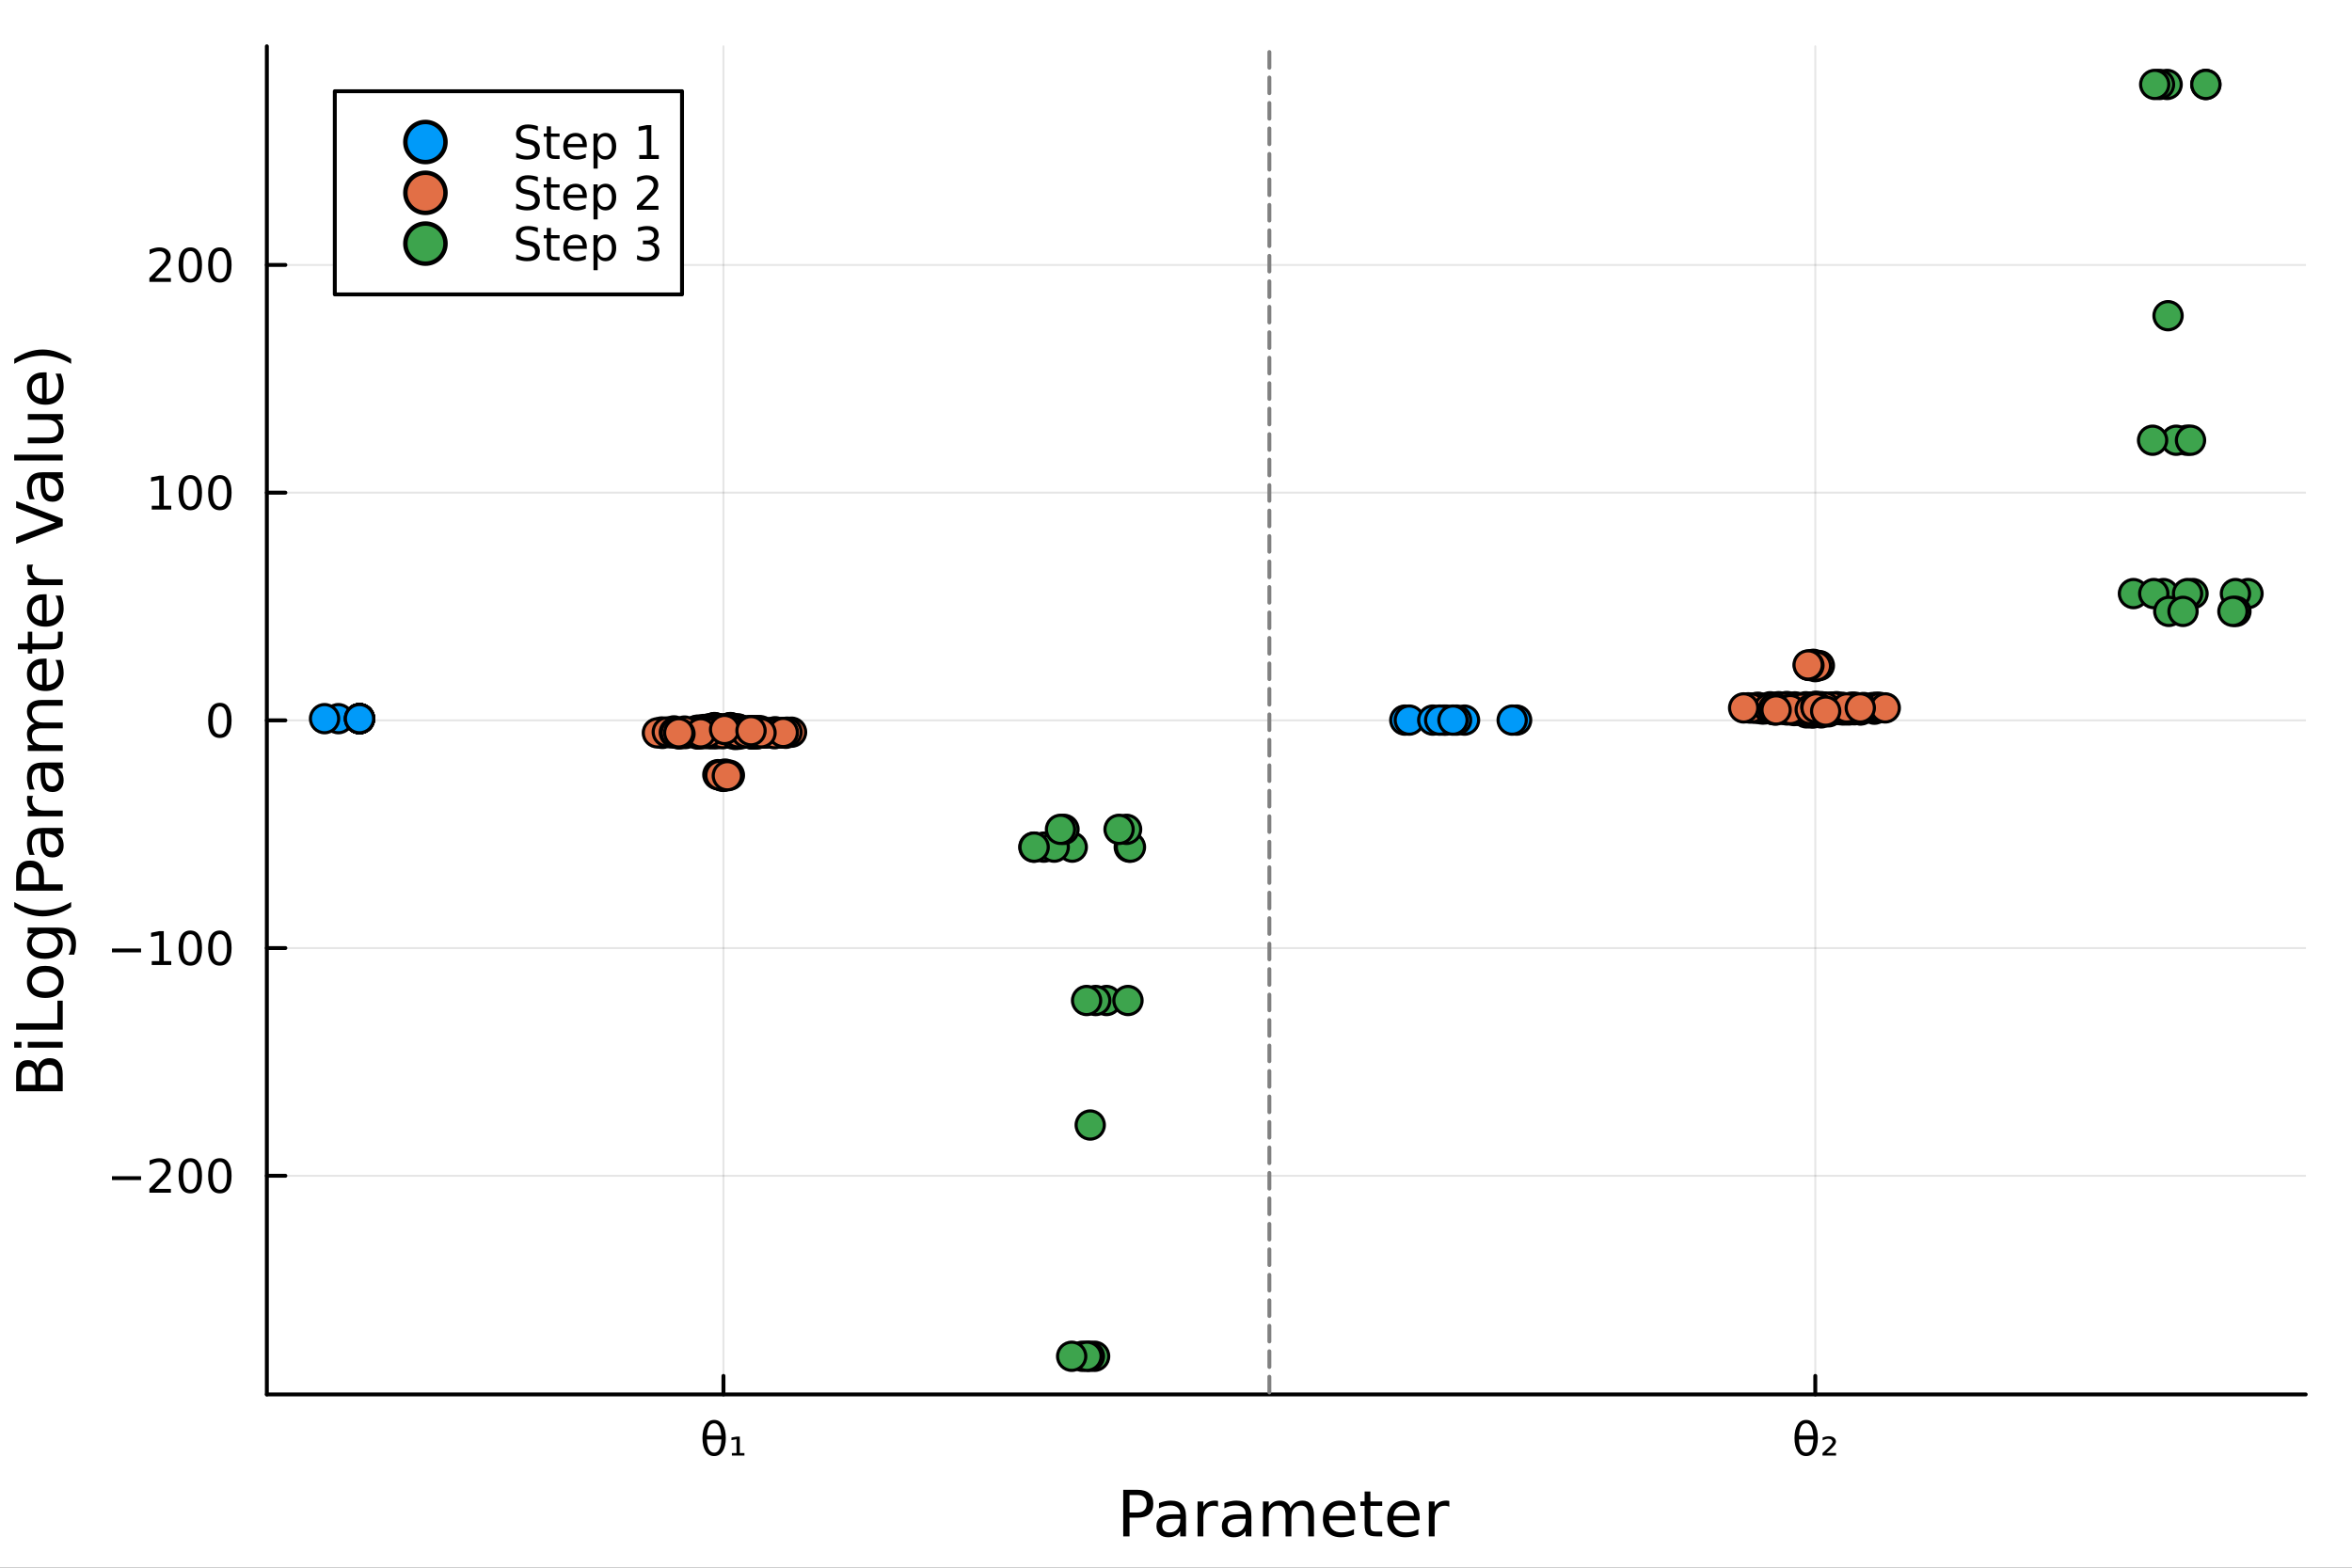 <?xml version="1.0" encoding="utf-8"?>
<svg xmlns="http://www.w3.org/2000/svg" xmlns:xlink="http://www.w3.org/1999/xlink" width="600" height="400" viewBox="0 0 2400 1600">
<rect x="0" y="0" width="2400" height="1600" fill="#333333" stroke="none"/>
<defs>
  <clipPath id="clip680">
    <rect x="0" y="0" width="2400" height="1600"/>
  </clipPath>
</defs>
<path clip-path="url(#clip680)" d="M0 1600 L2400 1600 L2400 0 L0 0  Z" fill="#ffffff" fill-rule="evenodd" fill-opacity="1"/>
<defs>
  <clipPath id="clip681">
    <rect x="480" y="0" width="1681" height="1600"/>
  </clipPath>
</defs>
<path clip-path="url(#clip680)" d="M272.297 1423.18 L2352.76 1423.18 L2352.76 47.244 L272.297 47.244  Z" fill="#ffffff" fill-rule="evenodd" fill-opacity="1"/>
<defs>
  <clipPath id="clip682">
    <rect x="272" y="47" width="2081" height="1377"/>
  </clipPath>
</defs>
<polyline clip-path="url(#clip682)" style="stroke:#000000; stroke-linecap:round; stroke-linejoin:round; stroke-width:2; stroke-opacity:0.1; fill:none" points="738.222,1423.18 738.222,47.244 "/>
<polyline clip-path="url(#clip682)" style="stroke:#000000; stroke-linecap:round; stroke-linejoin:round; stroke-width:2; stroke-opacity:0.1; fill:none" points="1852.33,1423.18 1852.33,47.244 "/>
<polyline clip-path="url(#clip682)" style="stroke:#000000; stroke-linecap:round; stroke-linejoin:round; stroke-width:2; stroke-opacity:0.1; fill:none" points="272.297,1200.01 2352.76,1200.01 "/>
<polyline clip-path="url(#clip682)" style="stroke:#000000; stroke-linecap:round; stroke-linejoin:round; stroke-width:2; stroke-opacity:0.1; fill:none" points="272.297,967.61 2352.76,967.61 "/>
<polyline clip-path="url(#clip682)" style="stroke:#000000; stroke-linecap:round; stroke-linejoin:round; stroke-width:2; stroke-opacity:0.1; fill:none" points="272.297,735.212 2352.76,735.212 "/>
<polyline clip-path="url(#clip682)" style="stroke:#000000; stroke-linecap:round; stroke-linejoin:round; stroke-width:2; stroke-opacity:0.1; fill:none" points="272.297,502.814 2352.76,502.814 "/>
<polyline clip-path="url(#clip682)" style="stroke:#000000; stroke-linecap:round; stroke-linejoin:round; stroke-width:2; stroke-opacity:0.1; fill:none" points="272.297,270.416 2352.76,270.416 "/>
<polyline clip-path="url(#clip680)" style="stroke:#000000; stroke-linecap:round; stroke-linejoin:round; stroke-width:4; stroke-opacity:1; fill:none" points="272.297,1423.18 2352.76,1423.18 "/>
<polyline clip-path="url(#clip680)" style="stroke:#000000; stroke-linecap:round; stroke-linejoin:round; stroke-width:4; stroke-opacity:1; fill:none" points="738.222,1423.18 738.222,1404.28 "/>
<polyline clip-path="url(#clip680)" style="stroke:#000000; stroke-linecap:round; stroke-linejoin:round; stroke-width:4; stroke-opacity:1; fill:none" points="1852.33,1423.18 1852.33,1404.28 "/>
<path clip-path="url(#clip680)" d="M736.081 1469.14 L721.336 1469.14 Q721.683 1476.07 723.28 1479.01 Q725.271 1482.62 728.72 1482.62 Q732.192 1482.62 734.113 1478.98 Q735.803 1475.79 736.081 1469.14 M736.012 1465.21 Q735.363 1458.64 734.113 1456.32 Q732.123 1452.66 728.72 1452.66 Q725.178 1452.66 723.303 1456.27 Q721.822 1459.19 721.382 1465.21 L736.012 1465.21 M728.72 1449.19 Q734.276 1449.19 737.447 1454.1 Q740.618 1458.98 740.618 1467.64 Q740.618 1476.27 737.447 1481.18 Q734.276 1486.11 728.72 1486.11 Q723.141 1486.11 719.993 1481.18 Q716.822 1476.27 716.822 1467.64 Q716.822 1458.98 719.993 1454.1 Q723.141 1449.19 728.72 1449.19 Z" fill="#000000" fill-rule="nonzero" fill-opacity="1" /><path clip-path="url(#clip680)" d="M746.822 1483.03 L751.544 1483.03 L751.544 1468.89 L746.382 1469.84 L746.382 1467.15 L751.706 1466.25 L754.877 1466.25 L754.877 1483.03 L759.623 1483.03 L759.623 1485.58 L746.822 1485.58 L746.822 1483.03 Z" fill="#000000" fill-rule="nonzero" fill-opacity="1" /><path clip-path="url(#clip680)" d="M1850.38 1469.14 L1835.64 1469.14 Q1835.99 1476.07 1837.58 1479.01 Q1839.57 1482.62 1843.02 1482.62 Q1846.5 1482.62 1848.42 1478.98 Q1850.11 1475.79 1850.38 1469.14 M1850.32 1465.21 Q1849.67 1458.64 1848.42 1456.32 Q1846.43 1452.66 1843.02 1452.66 Q1839.48 1452.66 1837.61 1456.27 Q1836.13 1459.19 1835.69 1465.21 L1850.32 1465.21 M1843.02 1449.19 Q1848.58 1449.19 1851.75 1454.1 Q1854.92 1458.98 1854.92 1467.64 Q1854.92 1476.27 1851.75 1481.18 Q1848.58 1486.11 1843.02 1486.11 Q1837.44 1486.11 1834.3 1481.18 Q1831.13 1476.27 1831.13 1467.64 Q1831.13 1458.98 1834.3 1454.1 Q1837.44 1449.19 1843.02 1449.19 Z" fill="#000000" fill-rule="nonzero" fill-opacity="1" /><path clip-path="url(#clip680)" d="M1863.72 1482.94 L1873.53 1482.94 L1873.53 1485.58 L1859.69 1485.58 L1859.69 1483.03 Q1860.48 1482.32 1861.94 1481.02 Q1869.9 1473.96 1869.9 1471.78 Q1869.9 1470.26 1868.69 1469.33 Q1867.49 1468.38 1865.52 1468.38 Q1864.32 1468.38 1862.91 1468.8 Q1861.5 1469.19 1859.83 1470 L1859.83 1467.15 Q1861.61 1466.51 1863.14 1466.18 Q1864.69 1465.86 1866.01 1465.86 Q1869.37 1465.86 1871.38 1467.39 Q1873.39 1468.91 1873.39 1471.41 Q1873.39 1474.63 1865.73 1481.2 Q1864.44 1482.32 1863.72 1482.94 Z" fill="#000000" fill-rule="nonzero" fill-opacity="1" /><path clip-path="url(#clip680)" d="M1152.59 1525.81 L1152.59 1543.66 L1160.67 1543.66 Q1165.16 1543.66 1167.61 1541.34 Q1170.06 1539.02 1170.06 1534.72 Q1170.06 1530.45 1167.61 1528.13 Q1165.16 1525.81 1160.67 1525.81 L1152.59 1525.81 M1146.16 1520.52 L1160.67 1520.52 Q1168.66 1520.52 1172.74 1524.15 Q1176.84 1527.75 1176.84 1534.72 Q1176.84 1541.75 1172.74 1545.35 Q1168.66 1548.95 1160.67 1548.95 L1152.59 1548.95 L1152.59 1568.04 L1146.16 1568.04 L1146.16 1520.52 Z" fill="#000000" fill-rule="nonzero" fill-opacity="1" /><path clip-path="url(#clip680)" d="M1198.48 1550.12 Q1191.39 1550.12 1188.65 1551.75 Q1185.91 1553.37 1185.91 1557.29 Q1185.91 1560.4 1187.95 1562.25 Q1190.02 1564.07 1193.55 1564.07 Q1198.42 1564.07 1201.35 1560.63 Q1204.31 1557.16 1204.31 1551.43 L1204.31 1550.12 L1198.48 1550.12 M1210.17 1547.71 L1210.17 1568.04 L1204.31 1568.04 L1204.31 1562.63 Q1202.3 1565.88 1199.31 1567.44 Q1196.32 1568.97 1191.99 1568.97 Q1186.52 1568.97 1183.27 1565.91 Q1180.06 1562.82 1180.06 1557.67 Q1180.06 1551.65 1184.07 1548.6 Q1188.11 1545.54 1196.1 1545.54 L1204.31 1545.54 L1204.31 1544.97 Q1204.31 1540.93 1201.64 1538.73 Q1198.99 1536.5 1194.19 1536.5 Q1191.13 1536.5 1188.24 1537.23 Q1185.34 1537.97 1182.67 1539.43 L1182.67 1534.02 Q1185.88 1532.78 1188.9 1532.17 Q1191.93 1531.54 1194.79 1531.54 Q1202.53 1531.54 1206.35 1535.55 Q1210.17 1539.56 1210.17 1547.71 Z" fill="#000000" fill-rule="nonzero" fill-opacity="1" /><path clip-path="url(#clip680)" d="M1242.89 1537.87 Q1241.9 1537.3 1240.72 1537.04 Q1239.58 1536.76 1238.17 1536.76 Q1233.21 1536.76 1230.54 1540 Q1227.89 1543.22 1227.89 1549.27 L1227.89 1568.04 L1222.01 1568.04 L1222.01 1532.4 L1227.89 1532.4 L1227.89 1537.93 Q1229.74 1534.69 1232.7 1533.13 Q1235.66 1531.54 1239.89 1531.54 Q1240.5 1531.54 1241.23 1531.63 Q1241.96 1531.7 1242.85 1531.85 L1242.89 1537.87 Z" fill="#000000" fill-rule="nonzero" fill-opacity="1" /><path clip-path="url(#clip680)" d="M1265.23 1550.12 Q1258.13 1550.12 1255.39 1551.75 Q1252.66 1553.37 1252.66 1557.29 Q1252.66 1560.4 1254.69 1562.25 Q1256.76 1564.07 1260.3 1564.07 Q1265.17 1564.07 1268.09 1560.63 Q1271.05 1557.16 1271.05 1551.43 L1271.05 1550.12 L1265.23 1550.12 M1276.91 1547.71 L1276.91 1568.04 L1271.05 1568.04 L1271.05 1562.63 Q1269.05 1565.88 1266.06 1567.44 Q1263.06 1568.97 1258.74 1568.97 Q1253.26 1568.97 1250.01 1565.91 Q1246.8 1562.82 1246.8 1557.67 Q1246.8 1551.65 1250.81 1548.6 Q1254.85 1545.54 1262.84 1545.54 L1271.05 1545.54 L1271.05 1544.97 Q1271.05 1540.93 1268.38 1538.73 Q1265.74 1536.5 1260.93 1536.5 Q1257.88 1536.5 1254.98 1537.23 Q1252.08 1537.97 1249.41 1539.43 L1249.41 1534.02 Q1252.62 1532.78 1255.65 1532.17 Q1258.67 1531.54 1261.54 1531.54 Q1269.27 1531.54 1273.09 1535.55 Q1276.91 1539.56 1276.91 1547.71 Z" fill="#000000" fill-rule="nonzero" fill-opacity="1" /><path clip-path="url(#clip680)" d="M1316.73 1539.24 Q1318.92 1535.29 1321.98 1533.41 Q1325.03 1531.54 1329.17 1531.54 Q1334.74 1531.54 1337.77 1535.45 Q1340.79 1539.33 1340.79 1546.53 L1340.79 1568.04 L1334.9 1568.04 L1334.9 1546.72 Q1334.9 1541.59 1333.09 1539.11 Q1331.27 1536.63 1327.55 1536.63 Q1323 1536.63 1320.36 1539.65 Q1317.71 1542.68 1317.71 1547.9 L1317.71 1568.04 L1311.83 1568.04 L1311.83 1546.72 Q1311.83 1541.56 1310.01 1539.11 Q1308.2 1536.63 1304.41 1536.63 Q1299.92 1536.63 1297.28 1539.68 Q1294.64 1542.71 1294.64 1547.9 L1294.64 1568.04 L1288.75 1568.04 L1288.75 1532.4 L1294.64 1532.4 L1294.64 1537.93 Q1296.64 1534.66 1299.44 1533.1 Q1302.25 1531.54 1306.1 1531.54 Q1309.98 1531.54 1312.69 1533.51 Q1315.42 1535.48 1316.73 1539.24 Z" fill="#000000" fill-rule="nonzero" fill-opacity="1" /><path clip-path="url(#clip680)" d="M1382.96 1548.76 L1382.96 1551.62 L1356.04 1551.62 Q1356.42 1557.67 1359.66 1560.85 Q1362.94 1564 1368.77 1564 Q1372.14 1564 1375.29 1563.17 Q1378.47 1562.35 1381.59 1560.69 L1381.59 1566.23 Q1378.44 1567.57 1375.13 1568.27 Q1371.82 1568.97 1368.42 1568.97 Q1359.89 1568.97 1354.89 1564 Q1349.92 1559.04 1349.92 1550.57 Q1349.92 1541.82 1354.64 1536.69 Q1359.38 1531.54 1367.4 1531.54 Q1374.59 1531.54 1378.76 1536.18 Q1382.96 1540.8 1382.96 1548.76 M1377.11 1547.04 Q1377.04 1542.23 1374.4 1539.37 Q1371.79 1536.5 1367.46 1536.5 Q1362.56 1536.5 1359.6 1539.27 Q1356.67 1542.04 1356.23 1547.07 L1377.11 1547.04 Z" fill="#000000" fill-rule="nonzero" fill-opacity="1" /><path clip-path="url(#clip680)" d="M1398.37 1522.27 L1398.37 1532.4 L1410.43 1532.4 L1410.43 1536.95 L1398.37 1536.95 L1398.37 1556.3 Q1398.37 1560.66 1399.55 1561.9 Q1400.75 1563.14 1404.42 1563.14 L1410.43 1563.14 L1410.43 1568.04 L1404.42 1568.04 Q1397.64 1568.04 1395.06 1565.53 Q1392.48 1562.98 1392.48 1556.3 L1392.48 1536.95 L1388.18 1536.95 L1388.18 1532.4 L1392.48 1532.4 L1392.48 1522.27 L1398.37 1522.27 Z" fill="#000000" fill-rule="nonzero" fill-opacity="1" /><path clip-path="url(#clip680)" d="M1448.63 1548.76 L1448.63 1551.62 L1421.7 1551.62 Q1422.08 1557.67 1425.33 1560.85 Q1428.6 1564 1434.43 1564 Q1437.8 1564 1440.95 1563.17 Q1444.14 1562.35 1447.26 1560.69 L1447.26 1566.23 Q1444.11 1567.57 1440.8 1568.27 Q1437.49 1568.97 1434.08 1568.97 Q1425.55 1568.97 1420.55 1564 Q1415.59 1559.04 1415.59 1550.57 Q1415.59 1541.82 1420.3 1536.69 Q1425.04 1531.54 1433.06 1531.54 Q1440.25 1531.54 1444.42 1536.18 Q1448.63 1540.8 1448.63 1548.76 M1442.77 1547.04 Q1442.7 1542.23 1440.06 1539.37 Q1437.45 1536.5 1433.12 1536.5 Q1428.22 1536.5 1425.26 1539.27 Q1422.33 1542.04 1421.89 1547.07 L1442.77 1547.04 Z" fill="#000000" fill-rule="nonzero" fill-opacity="1" /><path clip-path="url(#clip680)" d="M1478.89 1537.87 Q1477.91 1537.3 1476.73 1537.04 Q1475.58 1536.76 1474.18 1536.76 Q1469.22 1536.76 1466.54 1540 Q1463.9 1543.22 1463.9 1549.27 L1463.9 1568.04 L1458.01 1568.04 L1458.01 1532.4 L1463.9 1532.4 L1463.9 1537.93 Q1465.75 1534.69 1468.71 1533.13 Q1471.67 1531.54 1475.9 1531.54 Q1476.51 1531.54 1477.24 1531.63 Q1477.97 1531.7 1478.86 1531.85 L1478.89 1537.87 Z" fill="#000000" fill-rule="nonzero" fill-opacity="1" /><polyline clip-path="url(#clip680)" style="stroke:#000000; stroke-linecap:round; stroke-linejoin:round; stroke-width:4; stroke-opacity:1; fill:none" points="272.297,1423.18 272.297,47.244 "/>
<polyline clip-path="url(#clip680)" style="stroke:#000000; stroke-linecap:round; stroke-linejoin:round; stroke-width:4; stroke-opacity:1; fill:none" points="272.297,1200.01 291.194,1200.01 "/>
<polyline clip-path="url(#clip680)" style="stroke:#000000; stroke-linecap:round; stroke-linejoin:round; stroke-width:4; stroke-opacity:1; fill:none" points="272.297,967.61 291.194,967.61 "/>
<polyline clip-path="url(#clip680)" style="stroke:#000000; stroke-linecap:round; stroke-linejoin:round; stroke-width:4; stroke-opacity:1; fill:none" points="272.297,735.212 291.194,735.212 "/>
<polyline clip-path="url(#clip680)" style="stroke:#000000; stroke-linecap:round; stroke-linejoin:round; stroke-width:4; stroke-opacity:1; fill:none" points="272.297,502.814 291.194,502.814 "/>
<polyline clip-path="url(#clip680)" style="stroke:#000000; stroke-linecap:round; stroke-linejoin:round; stroke-width:4; stroke-opacity:1; fill:none" points="272.297,270.416 291.194,270.416 "/>
<path clip-path="url(#clip680)" d="M114.26 1200.46 L143.936 1200.46 L143.936 1204.39 L114.26 1204.39 L114.26 1200.46 Z" fill="#000000" fill-rule="nonzero" fill-opacity="1" /><path clip-path="url(#clip680)" d="M158.056 1213.35 L174.376 1213.35 L174.376 1217.29 L152.431 1217.29 L152.431 1213.35 Q155.093 1210.6 159.677 1205.97 Q164.283 1201.32 165.464 1199.97 Q167.709 1197.45 168.589 1195.71 Q169.491 1193.95 169.491 1192.27 Q169.491 1189.51 167.547 1187.77 Q165.626 1186.04 162.524 1186.04 Q160.325 1186.04 157.871 1186.8 Q155.44 1187.57 152.663 1189.12 L152.663 1184.39 Q155.487 1183.26 157.94 1182.68 Q160.394 1182.1 162.431 1182.1 Q167.802 1182.1 170.996 1184.79 Q174.19 1187.47 174.19 1191.96 Q174.19 1194.09 173.38 1196.02 Q172.593 1197.91 170.487 1200.51 Q169.908 1201.18 166.806 1204.39 Q163.704 1207.59 158.056 1213.35 Z" fill="#000000" fill-rule="nonzero" fill-opacity="1" /><path clip-path="url(#clip680)" d="M194.19 1185.81 Q190.579 1185.81 188.75 1189.37 Q186.945 1192.91 186.945 1200.04 Q186.945 1207.15 188.75 1210.71 Q190.579 1214.26 194.19 1214.26 Q197.825 1214.26 199.63 1210.71 Q201.459 1207.15 201.459 1200.04 Q201.459 1192.91 199.63 1189.37 Q197.825 1185.81 194.19 1185.81 M194.19 1182.1 Q200 1182.1 203.056 1186.71 Q206.135 1191.29 206.135 1200.04 Q206.135 1208.77 203.056 1213.38 Q200 1217.96 194.19 1217.96 Q188.38 1217.96 185.301 1213.38 Q182.246 1208.77 182.246 1200.04 Q182.246 1191.29 185.301 1186.71 Q188.38 1182.1 194.19 1182.1 Z" fill="#000000" fill-rule="nonzero" fill-opacity="1" /><path clip-path="url(#clip680)" d="M224.352 1185.81 Q220.741 1185.81 218.912 1189.37 Q217.107 1192.91 217.107 1200.04 Q217.107 1207.15 218.912 1210.71 Q220.741 1214.26 224.352 1214.26 Q227.986 1214.26 229.792 1210.71 Q231.621 1207.15 231.621 1200.04 Q231.621 1192.91 229.792 1189.37 Q227.986 1185.81 224.352 1185.81 M224.352 1182.1 Q230.162 1182.1 233.218 1186.71 Q236.297 1191.29 236.297 1200.04 Q236.297 1208.77 233.218 1213.38 Q230.162 1217.96 224.352 1217.96 Q218.542 1217.96 215.463 1213.38 Q212.408 1208.77 212.408 1200.04 Q212.408 1191.29 215.463 1186.71 Q218.542 1182.1 224.352 1182.1 Z" fill="#000000" fill-rule="nonzero" fill-opacity="1" /><path clip-path="url(#clip680)" d="M114.26 968.061 L143.936 968.061 L143.936 971.997 L114.26 971.997 L114.26 968.061 Z" fill="#000000" fill-rule="nonzero" fill-opacity="1" /><path clip-path="url(#clip680)" d="M154.839 980.955 L162.477 980.955 L162.477 954.589 L154.167 956.256 L154.167 951.997 L162.431 950.33 L167.107 950.33 L167.107 980.955 L174.746 980.955 L174.746 984.89 L154.839 984.89 L154.839 980.955 Z" fill="#000000" fill-rule="nonzero" fill-opacity="1" /><path clip-path="url(#clip680)" d="M194.19 953.409 Q190.579 953.409 188.75 956.974 Q186.945 960.515 186.945 967.645 Q186.945 974.751 188.75 978.316 Q190.579 981.858 194.19 981.858 Q197.825 981.858 199.63 978.316 Q201.459 974.751 201.459 967.645 Q201.459 960.515 199.63 956.974 Q197.825 953.409 194.19 953.409 M194.19 949.705 Q200 949.705 203.056 954.312 Q206.135 958.895 206.135 967.645 Q206.135 976.372 203.056 980.978 Q200 985.561 194.19 985.561 Q188.38 985.561 185.301 980.978 Q182.246 976.372 182.246 967.645 Q182.246 958.895 185.301 954.312 Q188.38 949.705 194.19 949.705 Z" fill="#000000" fill-rule="nonzero" fill-opacity="1" /><path clip-path="url(#clip680)" d="M224.352 953.409 Q220.741 953.409 218.912 956.974 Q217.107 960.515 217.107 967.645 Q217.107 974.751 218.912 978.316 Q220.741 981.858 224.352 981.858 Q227.986 981.858 229.792 978.316 Q231.621 974.751 231.621 967.645 Q231.621 960.515 229.792 956.974 Q227.986 953.409 224.352 953.409 M224.352 949.705 Q230.162 949.705 233.218 954.312 Q236.297 958.895 236.297 967.645 Q236.297 976.372 233.218 980.978 Q230.162 985.561 224.352 985.561 Q218.542 985.561 215.463 980.978 Q212.408 976.372 212.408 967.645 Q212.408 958.895 215.463 954.312 Q218.542 949.705 224.352 949.705 Z" fill="#000000" fill-rule="nonzero" fill-opacity="1" /><path clip-path="url(#clip680)" d="M224.352 721.011 Q220.741 721.011 218.912 724.575 Q217.107 728.117 217.107 735.247 Q217.107 742.353 218.912 745.918 Q220.741 749.46 224.352 749.46 Q227.986 749.46 229.792 745.918 Q231.621 742.353 231.621 735.247 Q231.621 728.117 229.792 724.575 Q227.986 721.011 224.352 721.011 M224.352 717.307 Q230.162 717.307 233.218 721.913 Q236.297 726.497 236.297 735.247 Q236.297 743.973 233.218 748.58 Q230.162 753.163 224.352 753.163 Q218.542 753.163 215.463 748.58 Q212.408 743.973 212.408 735.247 Q212.408 726.497 215.463 721.913 Q218.542 717.307 224.352 717.307 Z" fill="#000000" fill-rule="nonzero" fill-opacity="1" /><path clip-path="url(#clip680)" d="M154.839 516.159 L162.477 516.159 L162.477 489.793 L154.167 491.46 L154.167 487.201 L162.431 485.534 L167.107 485.534 L167.107 516.159 L174.746 516.159 L174.746 520.094 L154.839 520.094 L154.839 516.159 Z" fill="#000000" fill-rule="nonzero" fill-opacity="1" /><path clip-path="url(#clip680)" d="M194.19 488.613 Q190.579 488.613 188.75 492.177 Q186.945 495.719 186.945 502.849 Q186.945 509.955 188.75 513.52 Q190.579 517.061 194.19 517.061 Q197.825 517.061 199.63 513.52 Q201.459 509.955 201.459 502.849 Q201.459 495.719 199.63 492.177 Q197.825 488.613 194.19 488.613 M194.19 484.909 Q200 484.909 203.056 489.515 Q206.135 494.099 206.135 502.849 Q206.135 511.575 203.056 516.182 Q200 520.765 194.19 520.765 Q188.38 520.765 185.301 516.182 Q182.246 511.575 182.246 502.849 Q182.246 494.099 185.301 489.515 Q188.38 484.909 194.19 484.909 Z" fill="#000000" fill-rule="nonzero" fill-opacity="1" /><path clip-path="url(#clip680)" d="M224.352 488.613 Q220.741 488.613 218.912 492.177 Q217.107 495.719 217.107 502.849 Q217.107 509.955 218.912 513.52 Q220.741 517.061 224.352 517.061 Q227.986 517.061 229.792 513.52 Q231.621 509.955 231.621 502.849 Q231.621 495.719 229.792 492.177 Q227.986 488.613 224.352 488.613 M224.352 484.909 Q230.162 484.909 233.218 489.515 Q236.297 494.099 236.297 502.849 Q236.297 511.575 233.218 516.182 Q230.162 520.765 224.352 520.765 Q218.542 520.765 215.463 516.182 Q212.408 511.575 212.408 502.849 Q212.408 494.099 215.463 489.515 Q218.542 484.909 224.352 484.909 Z" fill="#000000" fill-rule="nonzero" fill-opacity="1" /><path clip-path="url(#clip680)" d="M158.056 283.761 L174.376 283.761 L174.376 287.696 L152.431 287.696 L152.431 283.761 Q155.093 281.006 159.677 276.376 Q164.283 271.724 165.464 270.381 Q167.709 267.858 168.589 266.122 Q169.491 264.363 169.491 262.673 Q169.491 259.918 167.547 258.182 Q165.626 256.446 162.524 256.446 Q160.325 256.446 157.871 257.21 Q155.44 257.974 152.663 259.525 L152.663 254.802 Q155.487 253.668 157.94 253.09 Q160.394 252.511 162.431 252.511 Q167.802 252.511 170.996 255.196 Q174.19 257.881 174.19 262.372 Q174.19 264.501 173.38 266.423 Q172.593 268.321 170.487 270.913 Q169.908 271.585 166.806 274.802 Q163.704 277.997 158.056 283.761 Z" fill="#000000" fill-rule="nonzero" fill-opacity="1" /><path clip-path="url(#clip680)" d="M194.19 256.214 Q190.579 256.214 188.75 259.779 Q186.945 263.321 186.945 270.451 Q186.945 277.557 188.75 281.122 Q190.579 284.663 194.19 284.663 Q197.825 284.663 199.63 281.122 Q201.459 277.557 201.459 270.451 Q201.459 263.321 199.63 259.779 Q197.825 256.214 194.19 256.214 M194.19 252.511 Q200 252.511 203.056 257.117 Q206.135 261.701 206.135 270.451 Q206.135 279.177 203.056 283.784 Q200 288.367 194.19 288.367 Q188.38 288.367 185.301 283.784 Q182.246 279.177 182.246 270.451 Q182.246 261.701 185.301 257.117 Q188.38 252.511 194.19 252.511 Z" fill="#000000" fill-rule="nonzero" fill-opacity="1" /><path clip-path="url(#clip680)" d="M224.352 256.214 Q220.741 256.214 218.912 259.779 Q217.107 263.321 217.107 270.451 Q217.107 277.557 218.912 281.122 Q220.741 284.663 224.352 284.663 Q227.986 284.663 229.792 281.122 Q231.621 277.557 231.621 270.451 Q231.621 263.321 229.792 259.779 Q227.986 256.214 224.352 256.214 M224.352 252.511 Q230.162 252.511 233.218 257.117 Q236.297 261.701 236.297 270.451 Q236.297 279.177 233.218 283.784 Q230.162 288.367 224.352 288.367 Q218.542 288.367 215.463 283.784 Q212.408 279.177 212.408 270.451 Q212.408 261.701 215.463 257.117 Q218.542 252.511 224.352 252.511 Z" fill="#000000" fill-rule="nonzero" fill-opacity="1" /><path clip-path="url(#clip680)" d="M41.31 1107.27 L58.721 1107.27 L58.721 1096.96 Q58.721 1091.77 56.588 1089.29 Q54.424 1086.77 50 1086.77 Q45.544 1086.77 43.443 1089.29 Q41.31 1091.77 41.31 1096.96 L41.31 1107.27 M21.768 1107.27 L36.09 1107.27 L36.09 1097.75 Q36.09 1093.04 34.34 1090.75 Q32.558 1088.43 28.929 1088.43 Q25.332 1088.43 23.55 1090.75 Q21.768 1093.04 21.768 1097.75 L21.768 1107.27 M16.484 1113.7 L16.484 1097.28 Q16.484 1089.93 19.54 1085.95 Q22.595 1081.97 28.229 1081.97 Q32.589 1081.97 35.167 1084 Q37.746 1086.04 38.382 1089.99 Q39.401 1085.25 42.647 1082.64 Q45.862 1079.99 50.7 1079.99 Q57.066 1079.99 60.535 1084.32 Q64.004 1088.65 64.004 1096.64 L64.004 1113.7 L16.484 1113.7 Z" fill="#000000" fill-rule="nonzero" fill-opacity="1" /><path clip-path="url(#clip680)" d="M28.356 1069.24 L28.356 1063.38 L64.004 1063.38 L64.004 1069.24 L28.356 1069.24 M14.479 1069.24 L14.479 1063.38 L21.895 1063.38 L21.895 1069.24 L14.479 1069.24 Z" fill="#000000" fill-rule="nonzero" fill-opacity="1" /><path clip-path="url(#clip680)" d="M16.484 1050.87 L16.484 1044.44 L58.593 1044.44 L58.593 1021.3 L64.004 1021.3 L64.004 1050.87 L16.484 1050.87 Z" fill="#000000" fill-rule="nonzero" fill-opacity="1" /><path clip-path="url(#clip680)" d="M32.462 1002.14 Q32.462 1006.85 36.154 1009.59 Q39.815 1012.33 46.212 1012.33 Q52.609 1012.33 56.302 1009.62 Q59.962 1006.88 59.962 1002.14 Q59.962 997.463 56.27 994.726 Q52.578 991.989 46.212 991.989 Q39.878 991.989 36.186 994.726 Q32.462 997.463 32.462 1002.14 M27.497 1002.14 Q27.497 994.503 32.462 990.143 Q37.427 985.782 46.212 985.782 Q54.965 985.782 59.962 990.143 Q64.927 994.503 64.927 1002.14 Q64.927 1009.81 59.962 1014.17 Q54.965 1018.5 46.212 1018.5 Q37.427 1018.5 32.462 1014.17 Q27.497 1009.81 27.497 1002.14 Z" fill="#000000" fill-rule="nonzero" fill-opacity="1" /><path clip-path="url(#clip680)" d="M45.766 952.617 Q39.401 952.617 35.9 955.259 Q32.398 957.868 32.398 962.611 Q32.398 967.322 35.9 969.963 Q39.401 972.573 45.766 972.573 Q52.1 972.573 55.601 969.963 Q59.103 967.322 59.103 962.611 Q59.103 957.868 55.601 955.259 Q52.1 952.617 45.766 952.617 M59.58 946.76 Q68.683 946.76 73.107 950.803 Q77.563 954.845 77.563 963.184 Q77.563 966.271 77.086 969.008 Q76.64 971.746 75.685 974.324 L69.988 974.324 Q71.388 971.746 72.057 969.231 Q72.725 966.717 72.725 964.107 Q72.725 958.346 69.701 955.481 Q66.71 952.617 60.63 952.617 L57.734 952.617 Q60.885 954.431 62.445 957.264 Q64.004 960.096 64.004 964.043 Q64.004 970.6 59.007 974.61 Q54.01 978.621 45.766 978.621 Q37.491 978.621 32.494 974.61 Q27.497 970.6 27.497 964.043 Q27.497 960.096 29.056 957.264 Q30.616 954.431 33.767 952.617 L28.356 952.617 L28.356 946.76 L59.58 946.76 Z" fill="#000000" fill-rule="nonzero" fill-opacity="1" /><path clip-path="url(#clip680)" d="M14.543 920.629 Q21.863 924.894 29.025 926.963 Q36.186 929.032 43.538 929.032 Q50.891 929.032 58.116 926.963 Q65.309 924.862 72.598 920.629 L72.598 925.722 Q65.118 930.496 57.893 932.883 Q50.668 935.238 43.538 935.238 Q36.441 935.238 29.247 932.883 Q22.054 930.528 14.543 925.722 L14.543 920.629 Z" fill="#000000" fill-rule="nonzero" fill-opacity="1" /><path clip-path="url(#clip680)" d="M21.768 902.582 L39.623 902.582 L39.623 894.498 Q39.623 890.01 37.3 887.559 Q34.977 885.108 30.68 885.108 Q26.415 885.108 24.091 887.559 Q21.768 890.01 21.768 894.498 L21.768 902.582 M16.484 909.012 L16.484 894.498 Q16.484 886.509 20.113 882.435 Q23.709 878.329 30.68 878.329 Q37.714 878.329 41.31 882.435 Q44.907 886.509 44.907 894.498 L44.907 902.582 L64.004 902.582 L64.004 909.012 L16.484 909.012 Z" fill="#000000" fill-rule="nonzero" fill-opacity="1" /><path clip-path="url(#clip680)" d="M46.085 856.686 Q46.085 863.783 47.708 866.521 Q49.331 869.258 53.246 869.258 Q56.365 869.258 58.211 867.221 Q60.026 865.152 60.026 861.619 Q60.026 856.749 56.588 853.821 Q53.119 850.861 47.39 850.861 L46.085 850.861 L46.085 856.686 M43.666 845.004 L64.004 845.004 L64.004 850.861 L58.593 850.861 Q61.84 852.866 63.399 855.858 Q64.927 858.85 64.927 863.179 Q64.927 868.653 61.872 871.9 Q58.784 875.114 53.628 875.114 Q47.612 875.114 44.557 871.104 Q41.501 867.062 41.501 859.073 L41.501 850.861 L40.928 850.861 Q36.886 850.861 34.69 853.535 Q32.462 856.176 32.462 860.982 Q32.462 864.038 33.194 866.934 Q33.926 869.831 35.39 872.504 L29.98 872.504 Q28.738 869.29 28.133 866.266 Q27.497 863.242 27.497 860.378 Q27.497 852.643 31.507 848.824 Q35.518 845.004 43.666 845.004 Z" fill="#000000" fill-rule="nonzero" fill-opacity="1" /><path clip-path="url(#clip680)" d="M33.831 812.285 Q33.258 813.271 33.003 814.449 Q32.717 815.595 32.717 816.995 Q32.717 821.961 35.963 824.634 Q39.178 827.276 45.225 827.276 L64.004 827.276 L64.004 833.164 L28.356 833.164 L28.356 827.276 L33.894 827.276 Q30.648 825.43 29.088 822.47 Q27.497 819.51 27.497 815.277 Q27.497 814.672 27.592 813.94 Q27.656 813.208 27.815 812.317 L33.831 812.285 Z" fill="#000000" fill-rule="nonzero" fill-opacity="1" /><path clip-path="url(#clip680)" d="M46.085 789.941 Q46.085 797.039 47.708 799.776 Q49.331 802.513 53.246 802.513 Q56.365 802.513 58.211 800.476 Q60.026 798.408 60.026 794.875 Q60.026 790.005 56.588 787.077 Q53.119 784.117 47.39 784.117 L46.085 784.117 L46.085 789.941 M43.666 778.26 L64.004 778.26 L64.004 784.117 L58.593 784.117 Q61.84 786.122 63.399 789.114 Q64.927 792.105 64.927 796.434 Q64.927 801.909 61.872 805.155 Q58.784 808.37 53.628 808.37 Q47.612 808.37 44.557 804.359 Q41.501 800.317 41.501 792.328 L41.501 784.117 L40.928 784.117 Q36.886 784.117 34.69 786.79 Q32.462 789.432 32.462 794.238 Q32.462 797.294 33.194 800.19 Q33.926 803.086 35.39 805.76 L29.98 805.76 Q28.738 802.545 28.133 799.522 Q27.497 796.498 27.497 793.633 Q27.497 785.899 31.507 782.079 Q35.518 778.26 43.666 778.26 Z" fill="#000000" fill-rule="nonzero" fill-opacity="1" /><path clip-path="url(#clip680)" d="M35.199 738.443 Q31.253 736.246 29.375 733.191 Q27.497 730.135 27.497 725.998 Q27.497 720.428 31.412 717.404 Q35.295 714.38 42.488 714.38 L64.004 714.38 L64.004 720.268 L42.679 720.268 Q37.555 720.268 35.072 722.083 Q32.589 723.897 32.589 727.621 Q32.589 732.172 35.613 734.814 Q38.637 737.456 43.857 737.456 L64.004 737.456 L64.004 743.344 L42.679 743.344 Q37.523 743.344 35.072 745.158 Q32.589 746.973 32.589 750.76 Q32.589 755.248 35.645 757.89 Q38.669 760.532 43.857 760.532 L64.004 760.532 L64.004 766.42 L28.356 766.42 L28.356 760.532 L33.894 760.532 Q30.616 758.526 29.056 755.725 Q27.497 752.925 27.497 749.073 Q27.497 745.19 29.47 742.485 Q31.444 739.748 35.199 738.443 Z" fill="#000000" fill-rule="nonzero" fill-opacity="1" /><path clip-path="url(#clip680)" d="M44.716 672.207 L47.581 672.207 L47.581 699.134 Q53.628 698.752 56.811 695.506 Q59.962 692.228 59.962 686.403 Q59.962 683.029 59.134 679.878 Q58.307 676.695 56.652 673.576 L62.19 673.576 Q63.527 676.727 64.227 680.037 Q64.927 683.347 64.927 686.753 Q64.927 695.283 59.962 700.28 Q54.997 705.245 46.53 705.245 Q37.777 705.245 32.653 700.535 Q27.497 695.792 27.497 687.772 Q27.497 680.578 32.144 676.409 Q36.759 672.207 44.716 672.207 M42.997 678.064 Q38.191 678.127 35.327 680.769 Q32.462 683.379 32.462 687.708 Q32.462 692.609 35.231 695.57 Q38 698.498 43.029 698.943 L42.997 678.064 Z" fill="#000000" fill-rule="nonzero" fill-opacity="1" /><path clip-path="url(#clip680)" d="M18.235 656.802 L28.356 656.802 L28.356 644.739 L32.908 644.739 L32.908 656.802 L52.259 656.802 Q56.62 656.802 57.861 655.625 Q59.103 654.415 59.103 650.755 L59.103 644.739 L64.004 644.739 L64.004 650.755 Q64.004 657.534 61.49 660.113 Q58.943 662.691 52.259 662.691 L32.908 662.691 L32.908 666.988 L28.356 666.988 L28.356 662.691 L18.235 662.691 L18.235 656.802 Z" fill="#000000" fill-rule="nonzero" fill-opacity="1" /><path clip-path="url(#clip680)" d="M44.716 606.545 L47.581 606.545 L47.581 633.472 Q53.628 633.09 56.811 629.844 Q59.962 626.565 59.962 620.741 Q59.962 617.367 59.134 614.216 Q58.307 611.033 56.652 607.914 L62.19 607.914 Q63.527 611.065 64.227 614.375 Q64.927 617.685 64.927 621.091 Q64.927 629.621 59.962 634.618 Q54.997 639.583 46.53 639.583 Q37.777 639.583 32.653 634.873 Q27.497 630.13 27.497 622.109 Q27.497 614.916 32.144 610.746 Q36.759 606.545 44.716 606.545 M42.997 612.402 Q38.191 612.465 35.327 615.107 Q32.462 617.717 32.462 622.046 Q32.462 626.947 35.231 629.907 Q38 632.835 43.029 633.281 L42.997 612.402 Z" fill="#000000" fill-rule="nonzero" fill-opacity="1" /><path clip-path="url(#clip680)" d="M33.831 576.276 Q33.258 577.263 33.003 578.441 Q32.717 579.586 32.717 580.987 Q32.717 585.952 35.963 588.626 Q39.178 591.267 45.225 591.267 L64.004 591.267 L64.004 597.156 L28.356 597.156 L28.356 591.267 L33.894 591.267 Q30.648 589.421 29.088 586.461 Q27.497 583.501 27.497 579.268 Q27.497 578.663 27.592 577.931 Q27.656 577.199 27.815 576.308 L33.831 576.276 Z" fill="#000000" fill-rule="nonzero" fill-opacity="1" /><path clip-path="url(#clip680)" d="M64.004 536.904 L16.484 555.047 L16.484 548.331 L56.493 533.276 L16.484 518.189 L16.484 511.505 L64.004 529.616 L64.004 536.904 Z" fill="#000000" fill-rule="nonzero" fill-opacity="1" /><path clip-path="url(#clip680)" d="M46.085 493.681 Q46.085 500.779 47.708 503.516 Q49.331 506.253 53.246 506.253 Q56.365 506.253 58.211 504.216 Q60.026 502.148 60.026 498.615 Q60.026 493.745 56.588 490.817 Q53.119 487.857 47.39 487.857 L46.085 487.857 L46.085 493.681 M43.666 482 L64.004 482 L64.004 487.857 L58.593 487.857 Q61.84 489.862 63.399 492.854 Q64.927 495.845 64.927 500.174 Q64.927 505.649 61.872 508.895 Q58.784 512.11 53.628 512.11 Q47.612 512.11 44.557 508.099 Q41.501 504.057 41.501 496.068 L41.501 487.857 L40.928 487.857 Q36.886 487.857 34.69 490.53 Q32.462 493.172 32.462 497.978 Q32.462 501.034 33.194 503.93 Q33.926 506.826 35.39 509.5 L29.98 509.5 Q28.738 506.285 28.133 503.262 Q27.497 500.238 27.497 497.373 Q27.497 489.639 31.507 485.819 Q35.518 482 43.666 482 Z" fill="#000000" fill-rule="nonzero" fill-opacity="1" /><path clip-path="url(#clip680)" d="M14.479 469.937 L14.479 464.081 L64.004 464.081 L64.004 469.937 L14.479 469.937 Z" fill="#000000" fill-rule="nonzero" fill-opacity="1" /><path clip-path="url(#clip680)" d="M49.936 452.431 L28.356 452.431 L28.356 446.575 L49.713 446.575 Q54.774 446.575 57.32 444.602 Q59.835 442.628 59.835 438.681 Q59.835 433.939 56.811 431.202 Q53.787 428.433 48.567 428.433 L28.356 428.433 L28.356 422.576 L64.004 422.576 L64.004 428.433 L58.53 428.433 Q61.776 430.565 63.368 433.398 Q64.927 436.199 64.927 439.923 Q64.927 446.066 61.108 449.249 Q57.288 452.431 49.936 452.431 M27.497 437.695 L27.497 437.695 Z" fill="#000000" fill-rule="nonzero" fill-opacity="1" /><path clip-path="url(#clip680)" d="M44.716 380.021 L47.581 380.021 L47.581 406.948 Q53.628 406.566 56.811 403.32 Q59.962 400.042 59.962 394.217 Q59.962 390.843 59.134 387.692 Q58.307 384.509 56.652 381.39 L62.19 381.39 Q63.527 384.541 64.227 387.851 Q64.927 391.161 64.927 394.567 Q64.927 403.097 59.962 408.094 Q54.997 413.059 46.53 413.059 Q37.777 413.059 32.653 408.349 Q27.497 403.606 27.497 395.586 Q27.497 388.392 32.144 384.223 Q36.759 380.021 44.716 380.021 M42.997 385.878 Q38.191 385.942 35.327 388.583 Q32.462 391.193 32.462 395.522 Q32.462 400.424 35.231 403.384 Q38 406.312 43.029 406.757 L42.997 385.878 Z" fill="#000000" fill-rule="nonzero" fill-opacity="1" /><path clip-path="url(#clip680)" d="M14.543 371.332 L14.543 366.24 Q22.054 361.465 29.247 359.11 Q36.441 356.723 43.538 356.723 Q50.668 356.723 57.893 359.11 Q65.118 361.465 72.598 366.24 L72.598 371.332 Q65.309 367.099 58.116 365.03 Q50.891 362.93 43.538 362.93 Q36.186 362.93 29.025 365.03 Q21.863 367.099 14.543 371.332 Z" fill="#000000" fill-rule="nonzero" fill-opacity="1" /><circle clip-path="url(#clip682)" cx="366.853" cy="733.478" r="14.4" fill="#009af9" fill-rule="evenodd" fill-opacity="1" stroke="#000000" stroke-opacity="1" stroke-width="3.2"/>
<circle clip-path="url(#clip682)" cx="366.853" cy="733.478" r="14.4" fill="#009af9" fill-rule="evenodd" fill-opacity="1" stroke="#000000" stroke-opacity="1" stroke-width="3.2"/>
<circle clip-path="url(#clip682)" cx="366.853" cy="733.478" r="14.4" fill="#009af9" fill-rule="evenodd" fill-opacity="1" stroke="#000000" stroke-opacity="1" stroke-width="3.2"/>
<circle clip-path="url(#clip682)" cx="366.853" cy="733.478" r="14.4" fill="#009af9" fill-rule="evenodd" fill-opacity="1" stroke="#000000" stroke-opacity="1" stroke-width="3.2"/>
<circle clip-path="url(#clip682)" cx="366.853" cy="733.478" r="14.4" fill="#009af9" fill-rule="evenodd" fill-opacity="1" stroke="#000000" stroke-opacity="1" stroke-width="3.2"/>
<circle clip-path="url(#clip682)" cx="366.853" cy="733.478" r="14.4" fill="#009af9" fill-rule="evenodd" fill-opacity="1" stroke="#000000" stroke-opacity="1" stroke-width="3.2"/>
<circle clip-path="url(#clip682)" cx="345.307" cy="733.478" r="14.4" fill="#009af9" fill-rule="evenodd" fill-opacity="1" stroke="#000000" stroke-opacity="1" stroke-width="3.2"/>
<circle clip-path="url(#clip682)" cx="331.177" cy="733.478" r="14.4" fill="#009af9" fill-rule="evenodd" fill-opacity="1" stroke="#000000" stroke-opacity="1" stroke-width="3.2"/>
<circle clip-path="url(#clip682)" cx="366.853" cy="733.478" r="14.4" fill="#009af9" fill-rule="evenodd" fill-opacity="1" stroke="#000000" stroke-opacity="1" stroke-width="3.2"/>
<circle clip-path="url(#clip682)" cx="366.853" cy="733.478" r="14.4" fill="#009af9" fill-rule="evenodd" fill-opacity="1" stroke="#000000" stroke-opacity="1" stroke-width="3.2"/>
<circle clip-path="url(#clip682)" cx="366.853" cy="733.478" r="14.4" fill="#009af9" fill-rule="evenodd" fill-opacity="1" stroke="#000000" stroke-opacity="1" stroke-width="3.2"/>
<circle clip-path="url(#clip682)" cx="1547.57" cy="734.944" r="14.4" fill="#009af9" fill-rule="evenodd" fill-opacity="1" stroke="#000000" stroke-opacity="1" stroke-width="3.2"/>
<circle clip-path="url(#clip682)" cx="1475.5" cy="734.944" r="14.4" fill="#009af9" fill-rule="evenodd" fill-opacity="1" stroke="#000000" stroke-opacity="1" stroke-width="3.2"/>
<circle clip-path="url(#clip682)" cx="1433.49" cy="734.944" r="14.4" fill="#009af9" fill-rule="evenodd" fill-opacity="1" stroke="#000000" stroke-opacity="1" stroke-width="3.2"/>
<circle clip-path="url(#clip682)" cx="1543.05" cy="734.944" r="14.4" fill="#009af9" fill-rule="evenodd" fill-opacity="1" stroke="#000000" stroke-opacity="1" stroke-width="3.2"/>
<circle clip-path="url(#clip682)" cx="1438.04" cy="734.944" r="14.4" fill="#009af9" fill-rule="evenodd" fill-opacity="1" stroke="#000000" stroke-opacity="1" stroke-width="3.2"/>
<circle clip-path="url(#clip682)" cx="1494.43" cy="734.944" r="14.4" fill="#009af9" fill-rule="evenodd" fill-opacity="1" stroke="#000000" stroke-opacity="1" stroke-width="3.2"/>
<circle clip-path="url(#clip682)" cx="1473.06" cy="734.944" r="14.4" fill="#009af9" fill-rule="evenodd" fill-opacity="1" stroke="#000000" stroke-opacity="1" stroke-width="3.2"/>
<circle clip-path="url(#clip682)" cx="1486.27" cy="734.944" r="14.4" fill="#009af9" fill-rule="evenodd" fill-opacity="1" stroke="#000000" stroke-opacity="1" stroke-width="3.2"/>
<circle clip-path="url(#clip682)" cx="1462" cy="734.944" r="14.4" fill="#009af9" fill-rule="evenodd" fill-opacity="1" stroke="#000000" stroke-opacity="1" stroke-width="3.2"/>
<circle clip-path="url(#clip682)" cx="1469.09" cy="734.944" r="14.4" fill="#009af9" fill-rule="evenodd" fill-opacity="1" stroke="#000000" stroke-opacity="1" stroke-width="3.2"/>
<circle clip-path="url(#clip682)" cx="1482.63" cy="734.944" r="14.4" fill="#009af9" fill-rule="evenodd" fill-opacity="1" stroke="#000000" stroke-opacity="1" stroke-width="3.2"/>
<circle clip-path="url(#clip682)" cx="699.346" cy="748.626" r="14.4" fill="#e26f46" fill-rule="evenodd" fill-opacity="1" stroke="#000000" stroke-opacity="1" stroke-width="3.2"/>
<circle clip-path="url(#clip682)" cx="714.984" cy="748.123" r="14.4" fill="#e26f46" fill-rule="evenodd" fill-opacity="1" stroke="#000000" stroke-opacity="1" stroke-width="3.2"/>
<circle clip-path="url(#clip682)" cx="779.751" cy="748.123" r="14.4" fill="#e26f46" fill-rule="evenodd" fill-opacity="1" stroke="#000000" stroke-opacity="1" stroke-width="3.2"/>
<circle clip-path="url(#clip682)" cx="739.459" cy="745.97" r="14.4" fill="#e26f46" fill-rule="evenodd" fill-opacity="1" stroke="#000000" stroke-opacity="1" stroke-width="3.2"/>
<circle clip-path="url(#clip682)" cx="738.323" cy="745.97" r="14.4" fill="#e26f46" fill-rule="evenodd" fill-opacity="1" stroke="#000000" stroke-opacity="1" stroke-width="3.2"/>
<circle clip-path="url(#clip682)" cx="687.731" cy="745.97" r="14.4" fill="#e26f46" fill-rule="evenodd" fill-opacity="1" stroke="#000000" stroke-opacity="1" stroke-width="3.2"/>
<circle clip-path="url(#clip682)" cx="730.938" cy="748.842" r="14.4" fill="#e26f46" fill-rule="evenodd" fill-opacity="1" stroke="#000000" stroke-opacity="1" stroke-width="3.2"/>
<circle clip-path="url(#clip682)" cx="675.335" cy="747.077" r="14.4" fill="#e26f46" fill-rule="evenodd" fill-opacity="1" stroke="#000000" stroke-opacity="1" stroke-width="3.2"/>
<circle clip-path="url(#clip682)" cx="735.891" cy="743.782" r="14.4" fill="#e26f46" fill-rule="evenodd" fill-opacity="1" stroke="#000000" stroke-opacity="1" stroke-width="3.2"/>
<circle clip-path="url(#clip682)" cx="752.628" cy="743.782" r="14.4" fill="#e26f46" fill-rule="evenodd" fill-opacity="1" stroke="#000000" stroke-opacity="1" stroke-width="3.2"/>
<circle clip-path="url(#clip682)" cx="801.811" cy="748.388" r="14.4" fill="#e26f46" fill-rule="evenodd" fill-opacity="1" stroke="#000000" stroke-opacity="1" stroke-width="3.2"/>
<circle clip-path="url(#clip682)" cx="719.464" cy="745.125" r="14.4" fill="#e26f46" fill-rule="evenodd" fill-opacity="1" stroke="#000000" stroke-opacity="1" stroke-width="3.2"/>
<circle clip-path="url(#clip682)" cx="712.31" cy="745.125" r="14.4" fill="#e26f46" fill-rule="evenodd" fill-opacity="1" stroke="#000000" stroke-opacity="1" stroke-width="3.2"/>
<circle clip-path="url(#clip682)" cx="746.326" cy="748.626" r="14.4" fill="#e26f46" fill-rule="evenodd" fill-opacity="1" stroke="#000000" stroke-opacity="1" stroke-width="3.2"/>
<circle clip-path="url(#clip682)" cx="748.436" cy="747.481" r="14.4" fill="#e26f46" fill-rule="evenodd" fill-opacity="1" stroke="#000000" stroke-opacity="1" stroke-width="3.2"/>
<circle clip-path="url(#clip682)" cx="748.229" cy="746.589" r="14.4" fill="#e26f46" fill-rule="evenodd" fill-opacity="1" stroke="#000000" stroke-opacity="1" stroke-width="3.2"/>
<circle clip-path="url(#clip682)" cx="752.862" cy="746.589" r="14.4" fill="#e26f46" fill-rule="evenodd" fill-opacity="1" stroke="#000000" stroke-opacity="1" stroke-width="3.2"/>
<circle clip-path="url(#clip682)" cx="737.056" cy="746.589" r="14.4" fill="#e26f46" fill-rule="evenodd" fill-opacity="1" stroke="#000000" stroke-opacity="1" stroke-width="3.2"/>
<circle clip-path="url(#clip682)" cx="713.678" cy="749.039" r="14.4" fill="#e26f46" fill-rule="evenodd" fill-opacity="1" stroke="#000000" stroke-opacity="1" stroke-width="3.2"/>
<circle clip-path="url(#clip682)" cx="714.133" cy="747.288" r="14.4" fill="#e26f46" fill-rule="evenodd" fill-opacity="1" stroke="#000000" stroke-opacity="1" stroke-width="3.2"/>
<circle clip-path="url(#clip682)" cx="731.875" cy="747.288" r="14.4" fill="#e26f46" fill-rule="evenodd" fill-opacity="1" stroke="#000000" stroke-opacity="1" stroke-width="3.2"/>
<circle clip-path="url(#clip682)" cx="807.698" cy="747.288" r="14.4" fill="#e26f46" fill-rule="evenodd" fill-opacity="1" stroke="#000000" stroke-opacity="1" stroke-width="3.2"/>
<circle clip-path="url(#clip682)" cx="675.874" cy="748.51" r="14.4" fill="#e26f46" fill-rule="evenodd" fill-opacity="1" stroke="#000000" stroke-opacity="1" stroke-width="3.2"/>
<circle clip-path="url(#clip682)" cx="684.796" cy="747.978" r="14.4" fill="#e26f46" fill-rule="evenodd" fill-opacity="1" stroke="#000000" stroke-opacity="1" stroke-width="3.2"/>
<circle clip-path="url(#clip682)" cx="723.455" cy="747.978" r="14.4" fill="#e26f46" fill-rule="evenodd" fill-opacity="1" stroke="#000000" stroke-opacity="1" stroke-width="3.2"/>
<circle clip-path="url(#clip682)" cx="670.802" cy="747.978" r="14.4" fill="#e26f46" fill-rule="evenodd" fill-opacity="1" stroke="#000000" stroke-opacity="1" stroke-width="3.2"/>
<circle clip-path="url(#clip682)" cx="727.965" cy="747.978" r="14.4" fill="#e26f46" fill-rule="evenodd" fill-opacity="1" stroke="#000000" stroke-opacity="1" stroke-width="3.2"/>
<circle clip-path="url(#clip682)" cx="738.224" cy="744.549" r="14.4" fill="#e26f46" fill-rule="evenodd" fill-opacity="1" stroke="#000000" stroke-opacity="1" stroke-width="3.2"/>
<circle clip-path="url(#clip682)" cx="754.161" cy="744.549" r="14.4" fill="#e26f46" fill-rule="evenodd" fill-opacity="1" stroke="#000000" stroke-opacity="1" stroke-width="3.2"/>
<circle clip-path="url(#clip682)" cx="753.713" cy="749.307" r="14.4" fill="#e26f46" fill-rule="evenodd" fill-opacity="1" stroke="#000000" stroke-opacity="1" stroke-width="3.2"/>
<circle clip-path="url(#clip682)" cx="751.315" cy="744.549" r="14.4" fill="#e26f46" fill-rule="evenodd" fill-opacity="1" stroke="#000000" stroke-opacity="1" stroke-width="3.2"/>
<circle clip-path="url(#clip682)" cx="717.979" cy="744.549" r="14.4" fill="#e26f46" fill-rule="evenodd" fill-opacity="1" stroke="#000000" stroke-opacity="1" stroke-width="3.2"/>
<circle clip-path="url(#clip682)" cx="750.792" cy="748.51" r="14.4" fill="#e26f46" fill-rule="evenodd" fill-opacity="1" stroke="#000000" stroke-opacity="1" stroke-width="3.2"/>
<circle clip-path="url(#clip682)" cx="803.152" cy="747.288" r="14.4" fill="#e26f46" fill-rule="evenodd" fill-opacity="1" stroke="#000000" stroke-opacity="1" stroke-width="3.2"/>
<circle clip-path="url(#clip682)" cx="755.624" cy="746.3" r="14.4" fill="#e26f46" fill-rule="evenodd" fill-opacity="1" stroke="#000000" stroke-opacity="1" stroke-width="3.2"/>
<circle clip-path="url(#clip682)" cx="771.159" cy="746.3" r="14.4" fill="#e26f46" fill-rule="evenodd" fill-opacity="1" stroke="#000000" stroke-opacity="1" stroke-width="3.2"/>
<circle clip-path="url(#clip682)" cx="759.656" cy="746.3" r="14.4" fill="#e26f46" fill-rule="evenodd" fill-opacity="1" stroke="#000000" stroke-opacity="1" stroke-width="3.2"/>
<circle clip-path="url(#clip682)" cx="692.348" cy="748.943" r="14.4" fill="#e26f46" fill-rule="evenodd" fill-opacity="1" stroke="#000000" stroke-opacity="1" stroke-width="3.2"/>
<circle clip-path="url(#clip682)" cx="732.481" cy="746.846" r="14.4" fill="#e26f46" fill-rule="evenodd" fill-opacity="1" stroke="#000000" stroke-opacity="1" stroke-width="3.2"/>
<circle clip-path="url(#clip682)" cx="686.743" cy="746.846" r="14.4" fill="#e26f46" fill-rule="evenodd" fill-opacity="1" stroke="#000000" stroke-opacity="1" stroke-width="3.2"/>
<circle clip-path="url(#clip682)" cx="790.951" cy="746.846" r="14.4" fill="#e26f46" fill-rule="evenodd" fill-opacity="1" stroke="#000000" stroke-opacity="1" stroke-width="3.2"/>
<circle clip-path="url(#clip682)" cx="767.998" cy="749.132" r="14.4" fill="#e26f46" fill-rule="evenodd" fill-opacity="1" stroke="#000000" stroke-opacity="1" stroke-width="3.2"/>
<circle clip-path="url(#clip682)" cx="786.792" cy="747.659" r="14.4" fill="#e26f46" fill-rule="evenodd" fill-opacity="1" stroke="#000000" stroke-opacity="1" stroke-width="3.2"/>
<circle clip-path="url(#clip682)" cx="766.845" cy="745.586" r="14.4" fill="#e26f46" fill-rule="evenodd" fill-opacity="1" stroke="#000000" stroke-opacity="1" stroke-width="3.2"/>
<circle clip-path="url(#clip682)" cx="710.634" cy="745.586" r="14.4" fill="#e26f46" fill-rule="evenodd" fill-opacity="1" stroke="#000000" stroke-opacity="1" stroke-width="3.2"/>
<circle clip-path="url(#clip682)" cx="717.837" cy="748.736" r="14.4" fill="#e26f46" fill-rule="evenodd" fill-opacity="1" stroke="#000000" stroke-opacity="1" stroke-width="3.2"/>
<circle clip-path="url(#clip682)" cx="752.738" cy="746.846" r="14.4" fill="#e26f46" fill-rule="evenodd" fill-opacity="1" stroke="#000000" stroke-opacity="1" stroke-width="3.2"/>
<circle clip-path="url(#clip682)" cx="731.252" cy="746.846" r="14.4" fill="#e26f46" fill-rule="evenodd" fill-opacity="1" stroke="#000000" stroke-opacity="1" stroke-width="3.2"/>
<circle clip-path="url(#clip682)" cx="771.069" cy="746.846" r="14.4" fill="#e26f46" fill-rule="evenodd" fill-opacity="1" stroke="#000000" stroke-opacity="1" stroke-width="3.2"/>
<circle clip-path="url(#clip682)" cx="711.661" cy="749.132" r="14.4" fill="#e26f46" fill-rule="evenodd" fill-opacity="1" stroke="#000000" stroke-opacity="1" stroke-width="3.2"/>
<circle clip-path="url(#clip682)" cx="774.202" cy="746.846" r="14.4" fill="#e26f46" fill-rule="evenodd" fill-opacity="1" stroke="#000000" stroke-opacity="1" stroke-width="3.2"/>
<circle clip-path="url(#clip682)" cx="728.952" cy="742.629" r="14.4" fill="#e26f46" fill-rule="evenodd" fill-opacity="1" stroke="#000000" stroke-opacity="1" stroke-width="3.2"/>
<circle clip-path="url(#clip682)" cx="745.621" cy="742.629" r="14.4" fill="#e26f46" fill-rule="evenodd" fill-opacity="1" stroke="#000000" stroke-opacity="1" stroke-width="3.2"/>
<circle clip-path="url(#clip682)" cx="792.125" cy="748.259" r="14.4" fill="#e26f46" fill-rule="evenodd" fill-opacity="1" stroke="#000000" stroke-opacity="1" stroke-width="3.2"/>
<circle clip-path="url(#clip682)" cx="744.843" cy="742.629" r="14.4" fill="#e26f46" fill-rule="evenodd" fill-opacity="1" stroke="#000000" stroke-opacity="1" stroke-width="3.2"/>
<circle clip-path="url(#clip682)" cx="729.108" cy="742.629" r="14.4" fill="#e26f46" fill-rule="evenodd" fill-opacity="1" stroke="#000000" stroke-opacity="1" stroke-width="3.2"/>
<circle clip-path="url(#clip682)" cx="699.122" cy="748.259" r="14.4" fill="#e26f46" fill-rule="evenodd" fill-opacity="1" stroke="#000000" stroke-opacity="1" stroke-width="3.2"/>
<circle clip-path="url(#clip682)" cx="728.97" cy="746.846" r="14.4" fill="#e26f46" fill-rule="evenodd" fill-opacity="1" stroke="#000000" stroke-opacity="1" stroke-width="3.2"/>
<circle clip-path="url(#clip682)" cx="748.362" cy="746.846" r="14.4" fill="#e26f46" fill-rule="evenodd" fill-opacity="1" stroke="#000000" stroke-opacity="1" stroke-width="3.2"/>
<circle clip-path="url(#clip682)" cx="755.551" cy="746.846" r="14.4" fill="#e26f46" fill-rule="evenodd" fill-opacity="1" stroke="#000000" stroke-opacity="1" stroke-width="3.2"/>
<circle clip-path="url(#clip682)" cx="716.94" cy="746.846" r="14.4" fill="#e26f46" fill-rule="evenodd" fill-opacity="1" stroke="#000000" stroke-opacity="1" stroke-width="3.2"/>
<circle clip-path="url(#clip682)" cx="767.095" cy="749.132" r="14.4" fill="#e26f46" fill-rule="evenodd" fill-opacity="1" stroke="#000000" stroke-opacity="1" stroke-width="3.2"/>
<circle clip-path="url(#clip682)" cx="798.358" cy="748.123" r="14.4" fill="#e26f46" fill-rule="evenodd" fill-opacity="1" stroke="#000000" stroke-opacity="1" stroke-width="3.2"/>
<circle clip-path="url(#clip682)" cx="782.104" cy="748.123" r="14.4" fill="#e26f46" fill-rule="evenodd" fill-opacity="1" stroke="#000000" stroke-opacity="1" stroke-width="3.2"/>
<circle clip-path="url(#clip682)" cx="772.053" cy="749.039" r="14.4" fill="#e26f46" fill-rule="evenodd" fill-opacity="1" stroke="#000000" stroke-opacity="1" stroke-width="3.2"/>
<circle clip-path="url(#clip682)" cx="680.914" cy="747.077" r="14.4" fill="#e26f46" fill-rule="evenodd" fill-opacity="1" stroke="#000000" stroke-opacity="1" stroke-width="3.2"/>
<circle clip-path="url(#clip682)" cx="756.072" cy="747.077" r="14.4" fill="#e26f46" fill-rule="evenodd" fill-opacity="1" stroke="#000000" stroke-opacity="1" stroke-width="3.2"/>
<circle clip-path="url(#clip682)" cx="750.897" cy="747.077" r="14.4" fill="#e26f46" fill-rule="evenodd" fill-opacity="1" stroke="#000000" stroke-opacity="1" stroke-width="3.2"/>
<circle clip-path="url(#clip682)" cx="758.747" cy="748.388" r="14.4" fill="#e26f46" fill-rule="evenodd" fill-opacity="1" stroke="#000000" stroke-opacity="1" stroke-width="3.2"/>
<circle clip-path="url(#clip682)" cx="741.983" cy="743.782" r="14.4" fill="#e26f46" fill-rule="evenodd" fill-opacity="1" stroke="#000000" stroke-opacity="1" stroke-width="3.2"/>
<circle clip-path="url(#clip682)" cx="748.519" cy="743.782" r="14.4" fill="#e26f46" fill-rule="evenodd" fill-opacity="1" stroke="#000000" stroke-opacity="1" stroke-width="3.2"/>
<circle clip-path="url(#clip682)" cx="757.666" cy="748.388" r="14.4" fill="#e26f46" fill-rule="evenodd" fill-opacity="1" stroke="#000000" stroke-opacity="1" stroke-width="3.2"/>
<circle clip-path="url(#clip682)" cx="723.749" cy="743.782" r="14.4" fill="#e26f46" fill-rule="evenodd" fill-opacity="1" stroke="#000000" stroke-opacity="1" stroke-width="3.2"/>
<circle clip-path="url(#clip682)" cx="732.765" cy="743.782" r="14.4" fill="#e26f46" fill-rule="evenodd" fill-opacity="1" stroke="#000000" stroke-opacity="1" stroke-width="3.2"/>
<circle clip-path="url(#clip682)" cx="713.207" cy="748.388" r="14.4" fill="#e26f46" fill-rule="evenodd" fill-opacity="1" stroke="#000000" stroke-opacity="1" stroke-width="3.2"/>
<circle clip-path="url(#clip682)" cx="721.72" cy="745.786" r="14.4" fill="#e26f46" fill-rule="evenodd" fill-opacity="1" stroke="#000000" stroke-opacity="1" stroke-width="3.2"/>
<circle clip-path="url(#clip682)" cx="775.93" cy="745.786" r="14.4" fill="#e26f46" fill-rule="evenodd" fill-opacity="1" stroke="#000000" stroke-opacity="1" stroke-width="3.2"/>
<circle clip-path="url(#clip682)" cx="723.584" cy="748.79" r="14.4" fill="#e26f46" fill-rule="evenodd" fill-opacity="1" stroke="#000000" stroke-opacity="1" stroke-width="3.2"/>
<circle clip-path="url(#clip682)" cx="798.893" cy="747.743" r="14.4" fill="#e26f46" fill-rule="evenodd" fill-opacity="1" stroke="#000000" stroke-opacity="1" stroke-width="3.2"/>
<circle clip-path="url(#clip682)" cx="734.776" cy="745.786" r="14.4" fill="#e26f46" fill-rule="evenodd" fill-opacity="1" stroke="#000000" stroke-opacity="1" stroke-width="3.2"/>
<circle clip-path="url(#clip682)" cx="744.247" cy="745.786" r="14.4" fill="#e26f46" fill-rule="evenodd" fill-opacity="1" stroke="#000000" stroke-opacity="1" stroke-width="3.2"/>
<circle clip-path="url(#clip682)" cx="769.043" cy="745.786" r="14.4" fill="#e26f46" fill-rule="evenodd" fill-opacity="1" stroke="#000000" stroke-opacity="1" stroke-width="3.2"/>
<circle clip-path="url(#clip682)" cx="727.25" cy="748.79" r="14.4" fill="#e26f46" fill-rule="evenodd" fill-opacity="1" stroke="#000000" stroke-opacity="1" stroke-width="3.2"/>
<circle clip-path="url(#clip682)" cx="773.457" cy="745.786" r="14.4" fill="#e26f46" fill-rule="evenodd" fill-opacity="1" stroke="#000000" stroke-opacity="1" stroke-width="3.2"/>
<circle clip-path="url(#clip682)" cx="772.809" cy="745.786" r="14.4" fill="#e26f46" fill-rule="evenodd" fill-opacity="1" stroke="#000000" stroke-opacity="1" stroke-width="3.2"/>
<circle clip-path="url(#clip682)" cx="790.262" cy="748.79" r="14.4" fill="#e26f46" fill-rule="evenodd" fill-opacity="1" stroke="#000000" stroke-opacity="1" stroke-width="3.2"/>
<circle clip-path="url(#clip682)" cx="728.145" cy="747.743" r="14.4" fill="#e26f46" fill-rule="evenodd" fill-opacity="1" stroke="#000000" stroke-opacity="1" stroke-width="3.2"/>
<circle clip-path="url(#clip682)" cx="763.469" cy="745.786" r="14.4" fill="#e26f46" fill-rule="evenodd" fill-opacity="1" stroke="#000000" stroke-opacity="1" stroke-width="3.2"/>
<circle clip-path="url(#clip682)" cx="716.357" cy="745.786" r="14.4" fill="#e26f46" fill-rule="evenodd" fill-opacity="1" stroke="#000000" stroke-opacity="1" stroke-width="3.2"/>
<circle clip-path="url(#clip682)" cx="737.329" cy="748.79" r="14.4" fill="#e26f46" fill-rule="evenodd" fill-opacity="1" stroke="#000000" stroke-opacity="1" stroke-width="3.2"/>
<circle clip-path="url(#clip682)" cx="693.08" cy="747.571" r="14.4" fill="#e26f46" fill-rule="evenodd" fill-opacity="1" stroke="#000000" stroke-opacity="1" stroke-width="3.2"/>
<circle clip-path="url(#clip682)" cx="799.234" cy="747.571" r="14.4" fill="#e26f46" fill-rule="evenodd" fill-opacity="1" stroke="#000000" stroke-opacity="1" stroke-width="3.2"/>
<circle clip-path="url(#clip682)" cx="694.4" cy="747.571" r="14.4" fill="#e26f46" fill-rule="evenodd" fill-opacity="1" stroke="#000000" stroke-opacity="1" stroke-width="3.2"/>
<circle clip-path="url(#clip682)" cx="773.554" cy="748.682" r="14.4" fill="#e26f46" fill-rule="evenodd" fill-opacity="1" stroke="#000000" stroke-opacity="1" stroke-width="3.2"/>
<circle clip-path="url(#clip682)" cx="688.087" cy="747.571" r="14.4" fill="#e26f46" fill-rule="evenodd" fill-opacity="1" stroke="#000000" stroke-opacity="1" stroke-width="3.2"/>
<circle clip-path="url(#clip682)" cx="773.549" cy="747.571" r="14.4" fill="#e26f46" fill-rule="evenodd" fill-opacity="1" stroke="#000000" stroke-opacity="1" stroke-width="3.2"/>
<circle clip-path="url(#clip682)" cx="721.731" cy="747.902" r="14.4" fill="#e26f46" fill-rule="evenodd" fill-opacity="1" stroke="#000000" stroke-opacity="1" stroke-width="3.2"/>
<circle clip-path="url(#clip682)" cx="689.239" cy="747.902" r="14.4" fill="#e26f46" fill-rule="evenodd" fill-opacity="1" stroke="#000000" stroke-opacity="1" stroke-width="3.2"/>
<circle clip-path="url(#clip682)" cx="760.249" cy="746.141" r="14.4" fill="#e26f46" fill-rule="evenodd" fill-opacity="1" stroke="#000000" stroke-opacity="1" stroke-width="3.2"/>
<circle clip-path="url(#clip682)" cx="752.437" cy="746.141" r="14.4" fill="#e26f46" fill-rule="evenodd" fill-opacity="1" stroke="#000000" stroke-opacity="1" stroke-width="3.2"/>
<circle clip-path="url(#clip682)" cx="698.542" cy="746.141" r="14.4" fill="#e26f46" fill-rule="evenodd" fill-opacity="1" stroke="#000000" stroke-opacity="1" stroke-width="3.2"/>
<circle clip-path="url(#clip682)" cx="750.226" cy="749.585" r="14.4" fill="#e26f46" fill-rule="evenodd" fill-opacity="1" stroke="#000000" stroke-opacity="1" stroke-width="3.2"/>
<circle clip-path="url(#clip682)" cx="714.997" cy="747.922" r="14.4" fill="#e26f46" fill-rule="evenodd" fill-opacity="1" stroke="#000000" stroke-opacity="1" stroke-width="3.2"/>
<circle clip-path="url(#clip682)" cx="776.559" cy="747.922" r="14.4" fill="#e26f46" fill-rule="evenodd" fill-opacity="1" stroke="#000000" stroke-opacity="1" stroke-width="3.2"/>
<circle clip-path="url(#clip682)" cx="753.002" cy="747.922" r="14.4" fill="#e26f46" fill-rule="evenodd" fill-opacity="1" stroke="#000000" stroke-opacity="1" stroke-width="3.2"/>
<circle clip-path="url(#clip682)" cx="693.863" cy="748.905" r="14.4" fill="#e26f46" fill-rule="evenodd" fill-opacity="1" stroke="#000000" stroke-opacity="1" stroke-width="3.2"/>
<circle clip-path="url(#clip682)" cx="761.697" cy="747.922" r="14.4" fill="#e26f46" fill-rule="evenodd" fill-opacity="1" stroke="#000000" stroke-opacity="1" stroke-width="3.2"/>
<circle clip-path="url(#clip682)" cx="692.589" cy="747.922" r="14.4" fill="#e26f46" fill-rule="evenodd" fill-opacity="1" stroke="#000000" stroke-opacity="1" stroke-width="3.2"/>
<circle clip-path="url(#clip682)" cx="739.372" cy="744.549" r="14.4" fill="#e26f46" fill-rule="evenodd" fill-opacity="1" stroke="#000000" stroke-opacity="1" stroke-width="3.2"/>
<circle clip-path="url(#clip682)" cx="766.342" cy="745.786" r="14.4" fill="#e26f46" fill-rule="evenodd" fill-opacity="1" stroke="#000000" stroke-opacity="1" stroke-width="3.2"/>
<circle clip-path="url(#clip682)" cx="739.729" cy="790.064" r="14.4" fill="#e26f46" fill-rule="evenodd" fill-opacity="1" stroke="#000000" stroke-opacity="1" stroke-width="3.2"/>
<circle clip-path="url(#clip682)" cx="744.283" cy="791.165" r="14.4" fill="#e26f46" fill-rule="evenodd" fill-opacity="1" stroke="#000000" stroke-opacity="1" stroke-width="3.2"/>
<circle clip-path="url(#clip682)" cx="736.814" cy="791.506" r="14.4" fill="#e26f46" fill-rule="evenodd" fill-opacity="1" stroke="#000000" stroke-opacity="1" stroke-width="3.2"/>
<circle clip-path="url(#clip682)" cx="738.414" cy="792.091" r="14.4" fill="#e26f46" fill-rule="evenodd" fill-opacity="1" stroke="#000000" stroke-opacity="1" stroke-width="3.2"/>
<circle clip-path="url(#clip682)" cx="737.791" cy="792.392" r="14.4" fill="#e26f46" fill-rule="evenodd" fill-opacity="1" stroke="#000000" stroke-opacity="1" stroke-width="3.2"/>
<circle clip-path="url(#clip682)" cx="732.506" cy="790.641" r="14.4" fill="#e26f46" fill-rule="evenodd" fill-opacity="1" stroke="#000000" stroke-opacity="1" stroke-width="3.2"/>
<circle clip-path="url(#clip682)" cx="734.686" cy="791.266" r="14.4" fill="#e26f46" fill-rule="evenodd" fill-opacity="1" stroke="#000000" stroke-opacity="1" stroke-width="3.2"/>
<circle clip-path="url(#clip682)" cx="742.186" cy="791.753" r="14.4" fill="#e26f46" fill-rule="evenodd" fill-opacity="1" stroke="#000000" stroke-opacity="1" stroke-width="3.2"/>
<circle clip-path="url(#clip682)" cx="1847.99" cy="721.78" r="14.4" fill="#e26f46" fill-rule="evenodd" fill-opacity="1" stroke="#000000" stroke-opacity="1" stroke-width="3.2"/>
<circle clip-path="url(#clip682)" cx="1892.18" cy="722.279" r="14.4" fill="#e26f46" fill-rule="evenodd" fill-opacity="1" stroke="#000000" stroke-opacity="1" stroke-width="3.2"/>
<circle clip-path="url(#clip682)" cx="1795.21" cy="722.279" r="14.4" fill="#e26f46" fill-rule="evenodd" fill-opacity="1" stroke="#000000" stroke-opacity="1" stroke-width="3.2"/>
<circle clip-path="url(#clip682)" cx="1878.81" cy="724.399" r="14.4" fill="#e26f46" fill-rule="evenodd" fill-opacity="1" stroke="#000000" stroke-opacity="1" stroke-width="3.2"/>
<circle clip-path="url(#clip682)" cx="1897.91" cy="724.399" r="14.4" fill="#e26f46" fill-rule="evenodd" fill-opacity="1" stroke="#000000" stroke-opacity="1" stroke-width="3.2"/>
<circle clip-path="url(#clip682)" cx="1892.18" cy="724.399" r="14.4" fill="#e26f46" fill-rule="evenodd" fill-opacity="1" stroke="#000000" stroke-opacity="1" stroke-width="3.2"/>
<circle clip-path="url(#clip682)" cx="1814.33" cy="721.566" r="14.4" fill="#e26f46" fill-rule="evenodd" fill-opacity="1" stroke="#000000" stroke-opacity="1" stroke-width="3.2"/>
<circle clip-path="url(#clip682)" cx="1874.49" cy="723.312" r="14.4" fill="#e26f46" fill-rule="evenodd" fill-opacity="1" stroke="#000000" stroke-opacity="1" stroke-width="3.2"/>
<circle clip-path="url(#clip682)" cx="1865.78" cy="726.504" r="14.4" fill="#e26f46" fill-rule="evenodd" fill-opacity="1" stroke="#000000" stroke-opacity="1" stroke-width="3.2"/>
<circle clip-path="url(#clip682)" cx="1844.25" cy="726.504" r="14.4" fill="#e26f46" fill-rule="evenodd" fill-opacity="1" stroke="#000000" stroke-opacity="1" stroke-width="3.2"/>
<circle clip-path="url(#clip682)" cx="1880.25" cy="722.016" r="14.4" fill="#e26f46" fill-rule="evenodd" fill-opacity="1" stroke="#000000" stroke-opacity="1" stroke-width="3.2"/>
<circle clip-path="url(#clip682)" cx="1830.72" cy="725.22" r="14.4" fill="#e26f46" fill-rule="evenodd" fill-opacity="1" stroke="#000000" stroke-opacity="1" stroke-width="3.2"/>
<circle clip-path="url(#clip682)" cx="1850.22" cy="725.22" r="14.4" fill="#e26f46" fill-rule="evenodd" fill-opacity="1" stroke="#000000" stroke-opacity="1" stroke-width="3.2"/>
<circle clip-path="url(#clip682)" cx="1915.19" cy="721.78" r="14.4" fill="#e26f46" fill-rule="evenodd" fill-opacity="1" stroke="#000000" stroke-opacity="1" stroke-width="3.2"/>
<circle clip-path="url(#clip682)" cx="1792.05" cy="722.915" r="14.4" fill="#e26f46" fill-rule="evenodd" fill-opacity="1" stroke="#000000" stroke-opacity="1" stroke-width="3.2"/>
<circle clip-path="url(#clip682)" cx="1912.66" cy="723.793" r="14.4" fill="#e26f46" fill-rule="evenodd" fill-opacity="1" stroke="#000000" stroke-opacity="1" stroke-width="3.2"/>
<circle clip-path="url(#clip682)" cx="1874.05" cy="723.793" r="14.4" fill="#e26f46" fill-rule="evenodd" fill-opacity="1" stroke="#000000" stroke-opacity="1" stroke-width="3.2"/>
<circle clip-path="url(#clip682)" cx="1872.65" cy="723.793" r="14.4" fill="#e26f46" fill-rule="evenodd" fill-opacity="1" stroke="#000000" stroke-opacity="1" stroke-width="3.2"/>
<circle clip-path="url(#clip682)" cx="1842.55" cy="721.37" r="14.4" fill="#e26f46" fill-rule="evenodd" fill-opacity="1" stroke="#000000" stroke-opacity="1" stroke-width="3.2"/>
<circle clip-path="url(#clip682)" cx="1810.98" cy="723.105" r="14.4" fill="#e26f46" fill-rule="evenodd" fill-opacity="1" stroke="#000000" stroke-opacity="1" stroke-width="3.2"/>
<circle clip-path="url(#clip682)" cx="1810.29" cy="723.105" r="14.4" fill="#e26f46" fill-rule="evenodd" fill-opacity="1" stroke="#000000" stroke-opacity="1" stroke-width="3.2"/>
<circle clip-path="url(#clip682)" cx="1832.25" cy="723.105" r="14.4" fill="#e26f46" fill-rule="evenodd" fill-opacity="1" stroke="#000000" stroke-opacity="1" stroke-width="3.2"/>
<circle clip-path="url(#clip682)" cx="1793.24" cy="721.895" r="14.4" fill="#e26f46" fill-rule="evenodd" fill-opacity="1" stroke="#000000" stroke-opacity="1" stroke-width="3.2"/>
<circle clip-path="url(#clip682)" cx="1783.89" cy="722.422" r="14.4" fill="#e26f46" fill-rule="evenodd" fill-opacity="1" stroke="#000000" stroke-opacity="1" stroke-width="3.2"/>
<circle clip-path="url(#clip682)" cx="1818.01" cy="722.422" r="14.4" fill="#e26f46" fill-rule="evenodd" fill-opacity="1" stroke="#000000" stroke-opacity="1" stroke-width="3.2"/>
<circle clip-path="url(#clip682)" cx="1863.56" cy="722.422" r="14.4" fill="#e26f46" fill-rule="evenodd" fill-opacity="1" stroke="#000000" stroke-opacity="1" stroke-width="3.2"/>
<circle clip-path="url(#clip682)" cx="1843.51" cy="722.422" r="14.4" fill="#e26f46" fill-rule="evenodd" fill-opacity="1" stroke="#000000" stroke-opacity="1" stroke-width="3.2"/>
<circle clip-path="url(#clip682)" cx="1866.4" cy="725.775" r="14.4" fill="#e26f46" fill-rule="evenodd" fill-opacity="1" stroke="#000000" stroke-opacity="1" stroke-width="3.2"/>
<circle clip-path="url(#clip682)" cx="1846.43" cy="725.775" r="14.4" fill="#e26f46" fill-rule="evenodd" fill-opacity="1" stroke="#000000" stroke-opacity="1" stroke-width="3.2"/>
<circle clip-path="url(#clip682)" cx="1823.25" cy="721.104" r="14.4" fill="#e26f46" fill-rule="evenodd" fill-opacity="1" stroke="#000000" stroke-opacity="1" stroke-width="3.2"/>
<circle clip-path="url(#clip682)" cx="1840.12" cy="725.775" r="14.4" fill="#e26f46" fill-rule="evenodd" fill-opacity="1" stroke="#000000" stroke-opacity="1" stroke-width="3.2"/>
<circle clip-path="url(#clip682)" cx="1861.35" cy="725.775" r="14.4" fill="#e26f46" fill-rule="evenodd" fill-opacity="1" stroke="#000000" stroke-opacity="1" stroke-width="3.2"/>
<circle clip-path="url(#clip682)" cx="1893.16" cy="721.895" r="14.4" fill="#e26f46" fill-rule="evenodd" fill-opacity="1" stroke="#000000" stroke-opacity="1" stroke-width="3.2"/>
<circle clip-path="url(#clip682)" cx="1869.9" cy="723.105" r="14.4" fill="#e26f46" fill-rule="evenodd" fill-opacity="1" stroke="#000000" stroke-opacity="1" stroke-width="3.2"/>
<circle clip-path="url(#clip682)" cx="1830.25" cy="724.076" r="14.4" fill="#e26f46" fill-rule="evenodd" fill-opacity="1" stroke="#000000" stroke-opacity="1" stroke-width="3.2"/>
<circle clip-path="url(#clip682)" cx="1820.53" cy="724.076" r="14.4" fill="#e26f46" fill-rule="evenodd" fill-opacity="1" stroke="#000000" stroke-opacity="1" stroke-width="3.2"/>
<circle clip-path="url(#clip682)" cx="1838.07" cy="724.076" r="14.4" fill="#e26f46" fill-rule="evenodd" fill-opacity="1" stroke="#000000" stroke-opacity="1" stroke-width="3.2"/>
<circle clip-path="url(#clip682)" cx="1831.53" cy="721.466" r="14.4" fill="#e26f46" fill-rule="evenodd" fill-opacity="1" stroke="#000000" stroke-opacity="1" stroke-width="3.2"/>
<circle clip-path="url(#clip682)" cx="1849.79" cy="723.54" r="14.4" fill="#e26f46" fill-rule="evenodd" fill-opacity="1" stroke="#000000" stroke-opacity="1" stroke-width="3.2"/>
<circle clip-path="url(#clip682)" cx="1797.63" cy="723.54" r="14.4" fill="#e26f46" fill-rule="evenodd" fill-opacity="1" stroke="#000000" stroke-opacity="1" stroke-width="3.2"/>
<circle clip-path="url(#clip682)" cx="1887.23" cy="723.54" r="14.4" fill="#e26f46" fill-rule="evenodd" fill-opacity="1" stroke="#000000" stroke-opacity="1" stroke-width="3.2"/>
<circle clip-path="url(#clip682)" cx="1874.01" cy="721.278" r="14.4" fill="#e26f46" fill-rule="evenodd" fill-opacity="1" stroke="#000000" stroke-opacity="1" stroke-width="3.2"/>
<circle clip-path="url(#clip682)" cx="1809.21" cy="722.739" r="14.4" fill="#e26f46" fill-rule="evenodd" fill-opacity="1" stroke="#000000" stroke-opacity="1" stroke-width="3.2"/>
<circle clip-path="url(#clip682)" cx="1867.55" cy="724.773" r="14.4" fill="#e26f46" fill-rule="evenodd" fill-opacity="1" stroke="#000000" stroke-opacity="1" stroke-width="3.2"/>
<circle clip-path="url(#clip682)" cx="1834.74" cy="724.773" r="14.4" fill="#e26f46" fill-rule="evenodd" fill-opacity="1" stroke="#000000" stroke-opacity="1" stroke-width="3.2"/>
<circle clip-path="url(#clip682)" cx="1824.22" cy="721.671" r="14.4" fill="#e26f46" fill-rule="evenodd" fill-opacity="1" stroke="#000000" stroke-opacity="1" stroke-width="3.2"/>
<circle clip-path="url(#clip682)" cx="1873.17" cy="723.54" r="14.4" fill="#e26f46" fill-rule="evenodd" fill-opacity="1" stroke="#000000" stroke-opacity="1" stroke-width="3.2"/>
<circle clip-path="url(#clip682)" cx="1883.34" cy="723.54" r="14.4" fill="#e26f46" fill-rule="evenodd" fill-opacity="1" stroke="#000000" stroke-opacity="1" stroke-width="3.2"/>
<circle clip-path="url(#clip682)" cx="1800" cy="723.54" r="14.4" fill="#e26f46" fill-rule="evenodd" fill-opacity="1" stroke="#000000" stroke-opacity="1" stroke-width="3.2"/>
<circle clip-path="url(#clip682)" cx="1814.95" cy="721.278" r="14.4" fill="#e26f46" fill-rule="evenodd" fill-opacity="1" stroke="#000000" stroke-opacity="1" stroke-width="3.2"/>
<circle clip-path="url(#clip682)" cx="1870.31" cy="723.54" r="14.4" fill="#e26f46" fill-rule="evenodd" fill-opacity="1" stroke="#000000" stroke-opacity="1" stroke-width="3.2"/>
<circle clip-path="url(#clip682)" cx="1848.49" cy="727.572" r="14.4" fill="#e26f46" fill-rule="evenodd" fill-opacity="1" stroke="#000000" stroke-opacity="1" stroke-width="3.2"/>
<circle clip-path="url(#clip682)" cx="1843.36" cy="727.572" r="14.4" fill="#e26f46" fill-rule="evenodd" fill-opacity="1" stroke="#000000" stroke-opacity="1" stroke-width="3.2"/>
<circle clip-path="url(#clip682)" cx="1910.91" cy="722.144" r="14.4" fill="#e26f46" fill-rule="evenodd" fill-opacity="1" stroke="#000000" stroke-opacity="1" stroke-width="3.2"/>
<circle clip-path="url(#clip682)" cx="1850.58" cy="727.572" r="14.4" fill="#e26f46" fill-rule="evenodd" fill-opacity="1" stroke="#000000" stroke-opacity="1" stroke-width="3.2"/>
<circle clip-path="url(#clip682)" cx="1858.39" cy="727.572" r="14.4" fill="#e26f46" fill-rule="evenodd" fill-opacity="1" stroke="#000000" stroke-opacity="1" stroke-width="3.2"/>
<circle clip-path="url(#clip682)" cx="1901.74" cy="722.144" r="14.4" fill="#e26f46" fill-rule="evenodd" fill-opacity="1" stroke="#000000" stroke-opacity="1" stroke-width="3.2"/>
<circle clip-path="url(#clip682)" cx="1884.68" cy="723.54" r="14.4" fill="#e26f46" fill-rule="evenodd" fill-opacity="1" stroke="#000000" stroke-opacity="1" stroke-width="3.2"/>
<circle clip-path="url(#clip682)" cx="1807.77" cy="723.54" r="14.4" fill="#e26f46" fill-rule="evenodd" fill-opacity="1" stroke="#000000" stroke-opacity="1" stroke-width="3.2"/>
<circle clip-path="url(#clip682)" cx="1886.16" cy="723.54" r="14.4" fill="#e26f46" fill-rule="evenodd" fill-opacity="1" stroke="#000000" stroke-opacity="1" stroke-width="3.2"/>
<circle clip-path="url(#clip682)" cx="1846.81" cy="723.54" r="14.4" fill="#e26f46" fill-rule="evenodd" fill-opacity="1" stroke="#000000" stroke-opacity="1" stroke-width="3.2"/>
<circle clip-path="url(#clip682)" cx="1858.23" cy="721.278" r="14.4" fill="#e26f46" fill-rule="evenodd" fill-opacity="1" stroke="#000000" stroke-opacity="1" stroke-width="3.2"/>
<circle clip-path="url(#clip682)" cx="1879.72" cy="722.279" r="14.4" fill="#e26f46" fill-rule="evenodd" fill-opacity="1" stroke="#000000" stroke-opacity="1" stroke-width="3.2"/>
<circle clip-path="url(#clip682)" cx="1835.6" cy="722.279" r="14.4" fill="#e26f46" fill-rule="evenodd" fill-opacity="1" stroke="#000000" stroke-opacity="1" stroke-width="3.2"/>
<circle clip-path="url(#clip682)" cx="1806.29" cy="721.37" r="14.4" fill="#e26f46" fill-rule="evenodd" fill-opacity="1" stroke="#000000" stroke-opacity="1" stroke-width="3.2"/>
<circle clip-path="url(#clip682)" cx="1847.92" cy="723.312" r="14.4" fill="#e26f46" fill-rule="evenodd" fill-opacity="1" stroke="#000000" stroke-opacity="1" stroke-width="3.2"/>
<circle clip-path="url(#clip682)" cx="1898.8" cy="723.312" r="14.4" fill="#e26f46" fill-rule="evenodd" fill-opacity="1" stroke="#000000" stroke-opacity="1" stroke-width="3.2"/>
<circle clip-path="url(#clip682)" cx="1802.37" cy="723.312" r="14.4" fill="#e26f46" fill-rule="evenodd" fill-opacity="1" stroke="#000000" stroke-opacity="1" stroke-width="3.2"/>
<circle clip-path="url(#clip682)" cx="1918.35" cy="722.016" r="14.4" fill="#e26f46" fill-rule="evenodd" fill-opacity="1" stroke="#000000" stroke-opacity="1" stroke-width="3.2"/>
<circle clip-path="url(#clip682)" cx="1852.42" cy="726.504" r="14.4" fill="#e26f46" fill-rule="evenodd" fill-opacity="1" stroke="#000000" stroke-opacity="1" stroke-width="3.2"/>
<circle clip-path="url(#clip682)" cx="1843.91" cy="726.504" r="14.4" fill="#e26f46" fill-rule="evenodd" fill-opacity="1" stroke="#000000" stroke-opacity="1" stroke-width="3.2"/>
<circle clip-path="url(#clip682)" cx="1847.76" cy="722.016" r="14.4" fill="#e26f46" fill-rule="evenodd" fill-opacity="1" stroke="#000000" stroke-opacity="1" stroke-width="3.2"/>
<circle clip-path="url(#clip682)" cx="1858.47" cy="726.504" r="14.4" fill="#e26f46" fill-rule="evenodd" fill-opacity="1" stroke="#000000" stroke-opacity="1" stroke-width="3.2"/>
<circle clip-path="url(#clip682)" cx="1854.53" cy="726.504" r="14.4" fill="#e26f46" fill-rule="evenodd" fill-opacity="1" stroke="#000000" stroke-opacity="1" stroke-width="3.2"/>
<circle clip-path="url(#clip682)" cx="1866.96" cy="722.016" r="14.4" fill="#e26f46" fill-rule="evenodd" fill-opacity="1" stroke="#000000" stroke-opacity="1" stroke-width="3.2"/>
<circle clip-path="url(#clip682)" cx="1881.85" cy="724.578" r="14.4" fill="#e26f46" fill-rule="evenodd" fill-opacity="1" stroke="#000000" stroke-opacity="1" stroke-width="3.2"/>
<circle clip-path="url(#clip682)" cx="1898.8" cy="724.578" r="14.4" fill="#e26f46" fill-rule="evenodd" fill-opacity="1" stroke="#000000" stroke-opacity="1" stroke-width="3.2"/>
<circle clip-path="url(#clip682)" cx="1822.5" cy="721.618" r="14.4" fill="#e26f46" fill-rule="evenodd" fill-opacity="1" stroke="#000000" stroke-opacity="1" stroke-width="3.2"/>
<circle clip-path="url(#clip682)" cx="1786.98" cy="722.655" r="14.4" fill="#e26f46" fill-rule="evenodd" fill-opacity="1" stroke="#000000" stroke-opacity="1" stroke-width="3.2"/>
<circle clip-path="url(#clip682)" cx="1811.05" cy="724.578" r="14.4" fill="#e26f46" fill-rule="evenodd" fill-opacity="1" stroke="#000000" stroke-opacity="1" stroke-width="3.2"/>
<circle clip-path="url(#clip682)" cx="1886.68" cy="724.578" r="14.4" fill="#e26f46" fill-rule="evenodd" fill-opacity="1" stroke="#000000" stroke-opacity="1" stroke-width="3.2"/>
<circle clip-path="url(#clip682)" cx="1823.66" cy="724.578" r="14.4" fill="#e26f46" fill-rule="evenodd" fill-opacity="1" stroke="#000000" stroke-opacity="1" stroke-width="3.2"/>
<circle clip-path="url(#clip682)" cx="1869.5" cy="721.618" r="14.4" fill="#e26f46" fill-rule="evenodd" fill-opacity="1" stroke="#000000" stroke-opacity="1" stroke-width="3.2"/>
<circle clip-path="url(#clip682)" cx="1859.26" cy="724.578" r="14.4" fill="#e26f46" fill-rule="evenodd" fill-opacity="1" stroke="#000000" stroke-opacity="1" stroke-width="3.2"/>
<circle clip-path="url(#clip682)" cx="1837.81" cy="724.578" r="14.4" fill="#e26f46" fill-rule="evenodd" fill-opacity="1" stroke="#000000" stroke-opacity="1" stroke-width="3.2"/>
<circle clip-path="url(#clip682)" cx="1871.58" cy="721.618" r="14.4" fill="#e26f46" fill-rule="evenodd" fill-opacity="1" stroke="#000000" stroke-opacity="1" stroke-width="3.2"/>
<circle clip-path="url(#clip682)" cx="1890.09" cy="722.655" r="14.4" fill="#e26f46" fill-rule="evenodd" fill-opacity="1" stroke="#000000" stroke-opacity="1" stroke-width="3.2"/>
<circle clip-path="url(#clip682)" cx="1851.98" cy="724.578" r="14.4" fill="#e26f46" fill-rule="evenodd" fill-opacity="1" stroke="#000000" stroke-opacity="1" stroke-width="3.2"/>
<circle clip-path="url(#clip682)" cx="1852.24" cy="724.578" r="14.4" fill="#e26f46" fill-rule="evenodd" fill-opacity="1" stroke="#000000" stroke-opacity="1" stroke-width="3.2"/>
<circle clip-path="url(#clip682)" cx="1862.34" cy="721.618" r="14.4" fill="#e26f46" fill-rule="evenodd" fill-opacity="1" stroke="#000000" stroke-opacity="1" stroke-width="3.2"/>
<circle clip-path="url(#clip682)" cx="1805.08" cy="722.825" r="14.4" fill="#e26f46" fill-rule="evenodd" fill-opacity="1" stroke="#000000" stroke-opacity="1" stroke-width="3.2"/>
<circle clip-path="url(#clip682)" cx="1838.18" cy="722.825" r="14.4" fill="#e26f46" fill-rule="evenodd" fill-opacity="1" stroke="#000000" stroke-opacity="1" stroke-width="3.2"/>
<circle clip-path="url(#clip682)" cx="1853.63" cy="722.825" r="14.4" fill="#e26f46" fill-rule="evenodd" fill-opacity="1" stroke="#000000" stroke-opacity="1" stroke-width="3.2"/>
<circle clip-path="url(#clip682)" cx="1889.47" cy="721.725" r="14.4" fill="#e26f46" fill-rule="evenodd" fill-opacity="1" stroke="#000000" stroke-opacity="1" stroke-width="3.2"/>
<circle clip-path="url(#clip682)" cx="1897.02" cy="722.825" r="14.4" fill="#e26f46" fill-rule="evenodd" fill-opacity="1" stroke="#000000" stroke-opacity="1" stroke-width="3.2"/>
<circle clip-path="url(#clip682)" cx="1891.61" cy="722.825" r="14.4" fill="#e26f46" fill-rule="evenodd" fill-opacity="1" stroke="#000000" stroke-opacity="1" stroke-width="3.2"/>
<circle clip-path="url(#clip682)" cx="1899.95" cy="722.497" r="14.4" fill="#e26f46" fill-rule="evenodd" fill-opacity="1" stroke="#000000" stroke-opacity="1" stroke-width="3.2"/>
<circle clip-path="url(#clip682)" cx="1779.24" cy="722.497" r="14.4" fill="#e26f46" fill-rule="evenodd" fill-opacity="1" stroke="#000000" stroke-opacity="1" stroke-width="3.2"/>
<circle clip-path="url(#clip682)" cx="1826.8" cy="724.232" r="14.4" fill="#e26f46" fill-rule="evenodd" fill-opacity="1" stroke="#000000" stroke-opacity="1" stroke-width="3.2"/>
<circle clip-path="url(#clip682)" cx="1809.22" cy="724.232" r="14.4" fill="#e26f46" fill-rule="evenodd" fill-opacity="1" stroke="#000000" stroke-opacity="1" stroke-width="3.2"/>
<circle clip-path="url(#clip682)" cx="1847.16" cy="724.232" r="14.4" fill="#e26f46" fill-rule="evenodd" fill-opacity="1" stroke="#000000" stroke-opacity="1" stroke-width="3.2"/>
<circle clip-path="url(#clip682)" cx="1852.86" cy="720.827" r="14.4" fill="#e26f46" fill-rule="evenodd" fill-opacity="1" stroke="#000000" stroke-opacity="1" stroke-width="3.2"/>
<circle clip-path="url(#clip682)" cx="1810.4" cy="722.478" r="14.4" fill="#e26f46" fill-rule="evenodd" fill-opacity="1" stroke="#000000" stroke-opacity="1" stroke-width="3.2"/>
<circle clip-path="url(#clip682)" cx="1884.47" cy="722.478" r="14.4" fill="#e26f46" fill-rule="evenodd" fill-opacity="1" stroke="#000000" stroke-opacity="1" stroke-width="3.2"/>
<circle clip-path="url(#clip682)" cx="1923.72" cy="722.478" r="14.4" fill="#e26f46" fill-rule="evenodd" fill-opacity="1" stroke="#000000" stroke-opacity="1" stroke-width="3.2"/>
<circle clip-path="url(#clip682)" cx="1854.06" cy="721.503" r="14.4" fill="#e26f46" fill-rule="evenodd" fill-opacity="1" stroke="#000000" stroke-opacity="1" stroke-width="3.2"/>
<circle clip-path="url(#clip682)" cx="1853.17" cy="722.478" r="14.4" fill="#e26f46" fill-rule="evenodd" fill-opacity="1" stroke="#000000" stroke-opacity="1" stroke-width="3.2"/>
<circle clip-path="url(#clip682)" cx="1898.25" cy="722.478" r="14.4" fill="#e26f46" fill-rule="evenodd" fill-opacity="1" stroke="#000000" stroke-opacity="1" stroke-width="3.2"/>
<circle clip-path="url(#clip682)" cx="1862.93" cy="725.775" r="14.4" fill="#e26f46" fill-rule="evenodd" fill-opacity="1" stroke="#000000" stroke-opacity="1" stroke-width="3.2"/>
<circle clip-path="url(#clip682)" cx="1812.36" cy="724.578" r="14.4" fill="#e26f46" fill-rule="evenodd" fill-opacity="1" stroke="#000000" stroke-opacity="1" stroke-width="3.2"/>
<circle clip-path="url(#clip682)" cx="1852.2" cy="680.359" r="14.4" fill="#e26f46" fill-rule="evenodd" fill-opacity="1" stroke="#000000" stroke-opacity="1" stroke-width="3.2"/>
<circle clip-path="url(#clip682)" cx="1856.49" cy="679.259" r="14.4" fill="#e26f46" fill-rule="evenodd" fill-opacity="1" stroke="#000000" stroke-opacity="1" stroke-width="3.2"/>
<circle clip-path="url(#clip682)" cx="1845.46" cy="678.918" r="14.4" fill="#e26f46" fill-rule="evenodd" fill-opacity="1" stroke="#000000" stroke-opacity="1" stroke-width="3.2"/>
<circle clip-path="url(#clip682)" cx="1850.02" cy="678.333" r="14.4" fill="#e26f46" fill-rule="evenodd" fill-opacity="1" stroke="#000000" stroke-opacity="1" stroke-width="3.2"/>
<circle clip-path="url(#clip682)" cx="1850.45" cy="678.032" r="14.4" fill="#e26f46" fill-rule="evenodd" fill-opacity="1" stroke="#000000" stroke-opacity="1" stroke-width="3.2"/>
<circle clip-path="url(#clip682)" cx="1853.44" cy="679.783" r="14.4" fill="#e26f46" fill-rule="evenodd" fill-opacity="1" stroke="#000000" stroke-opacity="1" stroke-width="3.2"/>
<circle clip-path="url(#clip682)" cx="1845.85" cy="679.157" r="14.4" fill="#e26f46" fill-rule="evenodd" fill-opacity="1" stroke="#000000" stroke-opacity="1" stroke-width="3.2"/>
<circle clip-path="url(#clip682)" cx="1845.02" cy="678.671" r="14.4" fill="#e26f46" fill-rule="evenodd" fill-opacity="1" stroke="#000000" stroke-opacity="1" stroke-width="3.2"/>
<circle clip-path="url(#clip682)" cx="1116.95" cy="1384.24" r="14.4" fill="#3da44d" fill-rule="evenodd" fill-opacity="1" stroke="#000000" stroke-opacity="1" stroke-width="3.2"/>
<circle clip-path="url(#clip682)" cx="1111.65" cy="1384.24" r="14.4" fill="#3da44d" fill-rule="evenodd" fill-opacity="1" stroke="#000000" stroke-opacity="1" stroke-width="3.2"/>
<circle clip-path="url(#clip682)" cx="1104.52" cy="1384.24" r="14.4" fill="#3da44d" fill-rule="evenodd" fill-opacity="1" stroke="#000000" stroke-opacity="1" stroke-width="3.2"/>
<circle clip-path="url(#clip682)" cx="1109.14" cy="1384.24" r="14.4" fill="#3da44d" fill-rule="evenodd" fill-opacity="1" stroke="#000000" stroke-opacity="1" stroke-width="3.2"/>
<circle clip-path="url(#clip682)" cx="1093.54" cy="1384.24" r="14.4" fill="#3da44d" fill-rule="evenodd" fill-opacity="1" stroke="#000000" stroke-opacity="1" stroke-width="3.2"/>
<circle clip-path="url(#clip682)" cx="1129.16" cy="1021.12" r="14.4" fill="#3da44d" fill-rule="evenodd" fill-opacity="1" stroke="#000000" stroke-opacity="1" stroke-width="3.2"/>
<circle clip-path="url(#clip682)" cx="1118.07" cy="1021.12" r="14.4" fill="#3da44d" fill-rule="evenodd" fill-opacity="1" stroke="#000000" stroke-opacity="1" stroke-width="3.2"/>
<circle clip-path="url(#clip682)" cx="1151" cy="1021.12" r="14.4" fill="#3da44d" fill-rule="evenodd" fill-opacity="1" stroke="#000000" stroke-opacity="1" stroke-width="3.2"/>
<circle clip-path="url(#clip682)" cx="1108.76" cy="1021.12" r="14.4" fill="#3da44d" fill-rule="evenodd" fill-opacity="1" stroke="#000000" stroke-opacity="1" stroke-width="3.2"/>
<circle clip-path="url(#clip682)" cx="1054.97" cy="864.591" r="14.4" fill="#3da44d" fill-rule="evenodd" fill-opacity="1" stroke="#000000" stroke-opacity="1" stroke-width="3.2"/>
<circle clip-path="url(#clip682)" cx="1094.15" cy="864.591" r="14.4" fill="#3da44d" fill-rule="evenodd" fill-opacity="1" stroke="#000000" stroke-opacity="1" stroke-width="3.2"/>
<circle clip-path="url(#clip682)" cx="1065.15" cy="864.591" r="14.4" fill="#3da44d" fill-rule="evenodd" fill-opacity="1" stroke="#000000" stroke-opacity="1" stroke-width="3.2"/>
<circle clip-path="url(#clip682)" cx="1075.73" cy="864.591" r="14.4" fill="#3da44d" fill-rule="evenodd" fill-opacity="1" stroke="#000000" stroke-opacity="1" stroke-width="3.2"/>
<circle clip-path="url(#clip682)" cx="1055.25" cy="864.591" r="14.4" fill="#3da44d" fill-rule="evenodd" fill-opacity="1" stroke="#000000" stroke-opacity="1" stroke-width="3.2"/>
<circle clip-path="url(#clip682)" cx="1152.32" cy="864.591" r="14.4" fill="#3da44d" fill-rule="evenodd" fill-opacity="1" stroke="#000000" stroke-opacity="1" stroke-width="3.2"/>
<circle clip-path="url(#clip682)" cx="1153.51" cy="864.591" r="14.4" fill="#3da44d" fill-rule="evenodd" fill-opacity="1" stroke="#000000" stroke-opacity="1" stroke-width="3.2"/>
<circle clip-path="url(#clip682)" cx="1149.58" cy="846.435" r="14.4" fill="#3da44d" fill-rule="evenodd" fill-opacity="1" stroke="#000000" stroke-opacity="1" stroke-width="3.2"/>
<circle clip-path="url(#clip682)" cx="1085.71" cy="846.435" r="14.4" fill="#3da44d" fill-rule="evenodd" fill-opacity="1" stroke="#000000" stroke-opacity="1" stroke-width="3.2"/>
<circle clip-path="url(#clip682)" cx="1141.9" cy="846.435" r="14.4" fill="#3da44d" fill-rule="evenodd" fill-opacity="1" stroke="#000000" stroke-opacity="1" stroke-width="3.2"/>
<circle clip-path="url(#clip682)" cx="1082.16" cy="846.435" r="14.4" fill="#3da44d" fill-rule="evenodd" fill-opacity="1" stroke="#000000" stroke-opacity="1" stroke-width="3.2"/>
<circle clip-path="url(#clip682)" cx="1112.48" cy="1148.21" r="14.4" fill="#3da44d" fill-rule="evenodd" fill-opacity="1" stroke="#000000" stroke-opacity="1" stroke-width="3.2"/>
<circle clip-path="url(#clip682)" cx="2211.36" cy="86.186" r="14.4" fill="#3da44d" fill-rule="evenodd" fill-opacity="1" stroke="#000000" stroke-opacity="1" stroke-width="3.2"/>
<circle clip-path="url(#clip682)" cx="2203.56" cy="86.186" r="14.4" fill="#3da44d" fill-rule="evenodd" fill-opacity="1" stroke="#000000" stroke-opacity="1" stroke-width="3.2"/>
<circle clip-path="url(#clip682)" cx="2250.82" cy="86.186" r="14.4" fill="#3da44d" fill-rule="evenodd" fill-opacity="1" stroke="#000000" stroke-opacity="1" stroke-width="3.2"/>
<circle clip-path="url(#clip682)" cx="2250.88" cy="86.186" r="14.4" fill="#3da44d" fill-rule="evenodd" fill-opacity="1" stroke="#000000" stroke-opacity="1" stroke-width="3.2"/>
<circle clip-path="url(#clip682)" cx="2198.68" cy="86.186" r="14.4" fill="#3da44d" fill-rule="evenodd" fill-opacity="1" stroke="#000000" stroke-opacity="1" stroke-width="3.2"/>
<circle clip-path="url(#clip682)" cx="2231.68" cy="449.308" r="14.4" fill="#3da44d" fill-rule="evenodd" fill-opacity="1" stroke="#000000" stroke-opacity="1" stroke-width="3.2"/>
<circle clip-path="url(#clip682)" cx="2220.57" cy="449.308" r="14.4" fill="#3da44d" fill-rule="evenodd" fill-opacity="1" stroke="#000000" stroke-opacity="1" stroke-width="3.2"/>
<circle clip-path="url(#clip682)" cx="2196.52" cy="449.308" r="14.4" fill="#3da44d" fill-rule="evenodd" fill-opacity="1" stroke="#000000" stroke-opacity="1" stroke-width="3.2"/>
<circle clip-path="url(#clip682)" cx="2235.22" cy="449.308" r="14.4" fill="#3da44d" fill-rule="evenodd" fill-opacity="1" stroke="#000000" stroke-opacity="1" stroke-width="3.2"/>
<circle clip-path="url(#clip682)" cx="2176.99" cy="605.833" r="14.4" fill="#3da44d" fill-rule="evenodd" fill-opacity="1" stroke="#000000" stroke-opacity="1" stroke-width="3.2"/>
<circle clip-path="url(#clip682)" cx="2237.78" cy="605.833" r="14.4" fill="#3da44d" fill-rule="evenodd" fill-opacity="1" stroke="#000000" stroke-opacity="1" stroke-width="3.2"/>
<circle clip-path="url(#clip682)" cx="2207.74" cy="605.833" r="14.4" fill="#3da44d" fill-rule="evenodd" fill-opacity="1" stroke="#000000" stroke-opacity="1" stroke-width="3.2"/>
<circle clip-path="url(#clip682)" cx="2293.87" cy="605.833" r="14.4" fill="#3da44d" fill-rule="evenodd" fill-opacity="1" stroke="#000000" stroke-opacity="1" stroke-width="3.2"/>
<circle clip-path="url(#clip682)" cx="2281.07" cy="605.833" r="14.4" fill="#3da44d" fill-rule="evenodd" fill-opacity="1" stroke="#000000" stroke-opacity="1" stroke-width="3.2"/>
<circle clip-path="url(#clip682)" cx="2197.72" cy="605.833" r="14.4" fill="#3da44d" fill-rule="evenodd" fill-opacity="1" stroke="#000000" stroke-opacity="1" stroke-width="3.2"/>
<circle clip-path="url(#clip682)" cx="2232.21" cy="605.833" r="14.4" fill="#3da44d" fill-rule="evenodd" fill-opacity="1" stroke="#000000" stroke-opacity="1" stroke-width="3.2"/>
<circle clip-path="url(#clip682)" cx="2281.55" cy="623.989" r="14.4" fill="#3da44d" fill-rule="evenodd" fill-opacity="1" stroke="#000000" stroke-opacity="1" stroke-width="3.2"/>
<circle clip-path="url(#clip682)" cx="2278.49" cy="623.989" r="14.4" fill="#3da44d" fill-rule="evenodd" fill-opacity="1" stroke="#000000" stroke-opacity="1" stroke-width="3.2"/>
<circle clip-path="url(#clip682)" cx="2213.03" cy="623.989" r="14.4" fill="#3da44d" fill-rule="evenodd" fill-opacity="1" stroke="#000000" stroke-opacity="1" stroke-width="3.2"/>
<circle clip-path="url(#clip682)" cx="2227.58" cy="623.989" r="14.4" fill="#3da44d" fill-rule="evenodd" fill-opacity="1" stroke="#000000" stroke-opacity="1" stroke-width="3.2"/>
<circle clip-path="url(#clip682)" cx="2212.3" cy="322.215" r="14.4" fill="#3da44d" fill-rule="evenodd" fill-opacity="1" stroke="#000000" stroke-opacity="1" stroke-width="3.2"/>
<polyline clip-path="url(#clip682)" style="stroke:#808080; stroke-linecap:round; stroke-linejoin:round; stroke-width:4; stroke-opacity:1; fill:none" stroke-dasharray="16, 10" points="1295.28,2799.12 1295.28,-1328.69 "/>
<path clip-path="url(#clip680)" d="M341.645 300.469 L695.94 300.469 L695.94 93.109 L341.645 93.109  Z" fill="#ffffff" fill-rule="evenodd" fill-opacity="1"/>
<polyline clip-path="url(#clip680)" style="stroke:#000000; stroke-linecap:round; stroke-linejoin:round; stroke-width:4; stroke-opacity:1; fill:none" points="341.645,300.469 695.94,300.469 695.94,93.109 341.645,93.109 341.645,300.469 "/>
<circle clip-path="url(#clip680)" cx="434.11" cy="144.949" r="20.48" fill="#009af9" fill-rule="evenodd" fill-opacity="1" stroke="#000000" stroke-opacity="1" stroke-width="4.551"/>
<path clip-path="url(#clip680)" d="M548.82 128.803 L548.82 133.363 Q546.158 132.09 543.797 131.465 Q541.436 130.84 539.237 130.84 Q535.417 130.84 533.334 132.321 Q531.274 133.803 531.274 136.534 Q531.274 138.826 532.64 140.007 Q534.029 141.164 537.871 141.882 L540.695 142.46 Q545.927 143.456 548.403 145.979 Q550.903 148.479 550.903 152.692 Q550.903 157.715 547.524 160.307 Q544.167 162.9 537.663 162.9 Q535.209 162.9 532.431 162.344 Q529.677 161.789 526.714 160.701 L526.714 155.886 Q529.561 157.483 532.292 158.293 Q535.024 159.104 537.663 159.104 Q541.667 159.104 543.843 157.53 Q546.019 155.956 546.019 153.039 Q546.019 150.493 544.445 149.057 Q542.894 147.622 539.329 146.905 L536.482 146.349 Q531.251 145.307 528.913 143.085 Q526.575 140.863 526.575 136.905 Q526.575 132.321 529.792 129.682 Q533.033 127.044 538.704 127.044 Q541.135 127.044 543.658 127.483 Q546.181 127.923 548.82 128.803 Z" fill="#000000" fill-rule="nonzero" fill-opacity="1" /><path clip-path="url(#clip680)" d="M562.223 128.942 L562.223 136.303 L570.996 136.303 L570.996 139.613 L562.223 139.613 L562.223 153.687 Q562.223 156.858 563.079 157.761 Q563.959 158.664 566.621 158.664 L570.996 158.664 L570.996 162.229 L566.621 162.229 Q561.69 162.229 559.815 160.4 Q557.94 158.548 557.94 153.687 L557.94 139.613 L554.815 139.613 L554.815 136.303 L557.94 136.303 L557.94 128.942 L562.223 128.942 Z" fill="#000000" fill-rule="nonzero" fill-opacity="1" /><path clip-path="url(#clip680)" d="M598.774 148.201 L598.774 150.284 L579.19 150.284 Q579.468 154.682 581.829 156.997 Q584.213 159.289 588.45 159.289 Q590.903 159.289 593.195 158.687 Q595.51 158.085 597.778 156.881 L597.778 160.909 Q595.487 161.881 593.079 162.391 Q590.672 162.9 588.195 162.9 Q581.991 162.9 578.357 159.289 Q574.746 155.678 574.746 149.52 Q574.746 143.155 578.172 139.428 Q581.621 135.678 587.454 135.678 Q592.686 135.678 595.718 139.057 Q598.774 142.414 598.774 148.201 M594.514 146.951 Q594.468 143.456 592.547 141.372 Q590.649 139.289 587.501 139.289 Q583.936 139.289 581.783 141.303 Q579.653 143.317 579.329 146.974 L594.514 146.951 Z" fill="#000000" fill-rule="nonzero" fill-opacity="1" /><path clip-path="url(#clip680)" d="M609.885 158.34 L609.885 172.09 L605.602 172.09 L605.602 136.303 L609.885 136.303 L609.885 140.238 Q611.227 137.923 613.264 136.812 Q615.324 135.678 618.172 135.678 Q622.894 135.678 625.834 139.428 Q628.797 143.178 628.797 149.289 Q628.797 155.4 625.834 159.15 Q622.894 162.9 618.172 162.9 Q615.324 162.9 613.264 161.789 Q611.227 160.655 609.885 158.34 M624.375 149.289 Q624.375 144.59 622.431 141.928 Q620.51 139.243 617.13 139.243 Q613.75 139.243 611.806 141.928 Q609.885 144.59 609.885 149.289 Q609.885 153.988 611.806 156.673 Q613.75 159.335 617.13 159.335 Q620.51 159.335 622.431 156.673 Q624.375 153.988 624.375 149.289 Z" fill="#000000" fill-rule="nonzero" fill-opacity="1" /><path clip-path="url(#clip680)" d="M652.338 158.293 L659.977 158.293 L659.977 131.928 L651.667 133.595 L651.667 129.335 L659.931 127.669 L664.607 127.669 L664.607 158.293 L672.245 158.293 L672.245 162.229 L652.338 162.229 L652.338 158.293 Z" fill="#000000" fill-rule="nonzero" fill-opacity="1" /><circle clip-path="url(#clip680)" cx="434.11" cy="196.789" r="20.48" fill="#e26f46" fill-rule="evenodd" fill-opacity="1" stroke="#000000" stroke-opacity="1" stroke-width="4.551"/>
<path clip-path="url(#clip680)" d="M548.82 180.643 L548.82 185.203 Q546.158 183.93 543.797 183.305 Q541.436 182.68 539.237 182.68 Q535.417 182.68 533.334 184.161 Q531.274 185.643 531.274 188.374 Q531.274 190.666 532.64 191.847 Q534.029 193.004 537.871 193.722 L540.695 194.3 Q545.927 195.296 548.403 197.819 Q550.903 200.319 550.903 204.532 Q550.903 209.555 547.524 212.147 Q544.167 214.74 537.663 214.74 Q535.209 214.74 532.431 214.184 Q529.677 213.629 526.714 212.541 L526.714 207.726 Q529.561 209.323 532.292 210.133 Q535.024 210.944 537.663 210.944 Q541.667 210.944 543.843 209.37 Q546.019 207.796 546.019 204.879 Q546.019 202.333 544.445 200.897 Q542.894 199.462 539.329 198.745 L536.482 198.189 Q531.251 197.147 528.913 194.925 Q526.575 192.703 526.575 188.745 Q526.575 184.161 529.792 181.522 Q533.033 178.884 538.704 178.884 Q541.135 178.884 543.658 179.323 Q546.181 179.763 548.82 180.643 Z" fill="#000000" fill-rule="nonzero" fill-opacity="1" /><path clip-path="url(#clip680)" d="M562.223 180.782 L562.223 188.143 L570.996 188.143 L570.996 191.453 L562.223 191.453 L562.223 205.527 Q562.223 208.698 563.079 209.601 Q563.959 210.504 566.621 210.504 L570.996 210.504 L570.996 214.069 L566.621 214.069 Q561.69 214.069 559.815 212.24 Q557.94 210.388 557.94 205.527 L557.94 191.453 L554.815 191.453 L554.815 188.143 L557.94 188.143 L557.94 180.782 L562.223 180.782 Z" fill="#000000" fill-rule="nonzero" fill-opacity="1" /><path clip-path="url(#clip680)" d="M598.774 200.041 L598.774 202.124 L579.19 202.124 Q579.468 206.522 581.829 208.837 Q584.213 211.129 588.45 211.129 Q590.903 211.129 593.195 210.527 Q595.51 209.925 597.778 208.721 L597.778 212.749 Q595.487 213.721 593.079 214.231 Q590.672 214.74 588.195 214.74 Q581.991 214.74 578.357 211.129 Q574.746 207.518 574.746 201.36 Q574.746 194.995 578.172 191.268 Q581.621 187.518 587.454 187.518 Q592.686 187.518 595.718 190.897 Q598.774 194.254 598.774 200.041 M594.514 198.791 Q594.468 195.296 592.547 193.212 Q590.649 191.129 587.501 191.129 Q583.936 191.129 581.783 193.143 Q579.653 195.157 579.329 198.814 L594.514 198.791 Z" fill="#000000" fill-rule="nonzero" fill-opacity="1" /><path clip-path="url(#clip680)" d="M609.885 210.18 L609.885 223.93 L605.602 223.93 L605.602 188.143 L609.885 188.143 L609.885 192.078 Q611.227 189.763 613.264 188.652 Q615.324 187.518 618.172 187.518 Q622.894 187.518 625.834 191.268 Q628.797 195.018 628.797 201.129 Q628.797 207.24 625.834 210.99 Q622.894 214.74 618.172 214.74 Q615.324 214.74 613.264 213.629 Q611.227 212.495 609.885 210.18 M624.375 201.129 Q624.375 196.43 622.431 193.768 Q620.51 191.083 617.13 191.083 Q613.75 191.083 611.806 193.768 Q609.885 196.43 609.885 201.129 Q609.885 205.828 611.806 208.513 Q613.75 211.175 617.13 211.175 Q620.51 211.175 622.431 208.513 Q624.375 205.828 624.375 201.129 Z" fill="#000000" fill-rule="nonzero" fill-opacity="1" /><path clip-path="url(#clip680)" d="M655.556 210.133 L671.875 210.133 L671.875 214.069 L649.931 214.069 L649.931 210.133 Q652.593 207.379 657.176 202.749 Q661.783 198.096 662.963 196.754 Q665.208 194.231 666.088 192.495 Q666.991 190.735 666.991 189.046 Q666.991 186.291 665.046 184.555 Q663.125 182.819 660.023 182.819 Q657.824 182.819 655.371 183.583 Q652.94 184.347 650.162 185.897 L650.162 181.175 Q652.986 180.041 655.44 179.462 Q657.894 178.884 659.931 178.884 Q665.301 178.884 668.495 181.569 Q671.69 184.254 671.69 188.745 Q671.69 190.874 670.88 192.796 Q670.093 194.694 667.986 197.286 Q667.407 197.958 664.306 201.175 Q661.204 204.37 655.556 210.133 Z" fill="#000000" fill-rule="nonzero" fill-opacity="1" /><circle clip-path="url(#clip680)" cx="434.11" cy="248.629" r="20.48" fill="#3da44d" fill-rule="evenodd" fill-opacity="1" stroke="#000000" stroke-opacity="1" stroke-width="4.551"/>
<path clip-path="url(#clip680)" d="M548.82 232.483 L548.82 237.043 Q546.158 235.77 543.797 235.145 Q541.436 234.52 539.237 234.52 Q535.417 234.52 533.334 236.001 Q531.274 237.483 531.274 240.214 Q531.274 242.506 532.64 243.687 Q534.029 244.844 537.871 245.562 L540.695 246.14 Q545.927 247.136 548.403 249.659 Q550.903 252.159 550.903 256.372 Q550.903 261.395 547.524 263.987 Q544.167 266.58 537.663 266.58 Q535.209 266.58 532.431 266.024 Q529.677 265.469 526.714 264.381 L526.714 259.566 Q529.561 261.163 532.292 261.973 Q535.024 262.784 537.663 262.784 Q541.667 262.784 543.843 261.21 Q546.019 259.636 546.019 256.719 Q546.019 254.173 544.445 252.737 Q542.894 251.302 539.329 250.585 L536.482 250.029 Q531.251 248.987 528.913 246.765 Q526.575 244.543 526.575 240.585 Q526.575 236.001 529.792 233.362 Q533.033 230.724 538.704 230.724 Q541.135 230.724 543.658 231.163 Q546.181 231.603 548.82 232.483 Z" fill="#000000" fill-rule="nonzero" fill-opacity="1" /><path clip-path="url(#clip680)" d="M562.223 232.622 L562.223 239.983 L570.996 239.983 L570.996 243.293 L562.223 243.293 L562.223 257.367 Q562.223 260.538 563.079 261.441 Q563.959 262.344 566.621 262.344 L570.996 262.344 L570.996 265.909 L566.621 265.909 Q561.69 265.909 559.815 264.08 Q557.94 262.228 557.94 257.367 L557.94 243.293 L554.815 243.293 L554.815 239.983 L557.94 239.983 L557.94 232.622 L562.223 232.622 Z" fill="#000000" fill-rule="nonzero" fill-opacity="1" /><path clip-path="url(#clip680)" d="M598.774 251.881 L598.774 253.964 L579.19 253.964 Q579.468 258.362 581.829 260.677 Q584.213 262.969 588.45 262.969 Q590.903 262.969 593.195 262.367 Q595.51 261.765 597.778 260.561 L597.778 264.589 Q595.487 265.561 593.079 266.071 Q590.672 266.58 588.195 266.58 Q581.991 266.58 578.357 262.969 Q574.746 259.358 574.746 253.2 Q574.746 246.835 578.172 243.108 Q581.621 239.358 587.454 239.358 Q592.686 239.358 595.718 242.737 Q598.774 246.094 598.774 251.881 M594.514 250.631 Q594.468 247.136 592.547 245.052 Q590.649 242.969 587.501 242.969 Q583.936 242.969 581.783 244.983 Q579.653 246.997 579.329 250.654 L594.514 250.631 Z" fill="#000000" fill-rule="nonzero" fill-opacity="1" /><path clip-path="url(#clip680)" d="M609.885 262.02 L609.885 275.77 L605.602 275.77 L605.602 239.983 L609.885 239.983 L609.885 243.918 Q611.227 241.603 613.264 240.492 Q615.324 239.358 618.172 239.358 Q622.894 239.358 625.834 243.108 Q628.797 246.858 628.797 252.969 Q628.797 259.08 625.834 262.83 Q622.894 266.58 618.172 266.58 Q615.324 266.58 613.264 265.469 Q611.227 264.335 609.885 262.02 M624.375 252.969 Q624.375 248.27 622.431 245.608 Q620.51 242.923 617.13 242.923 Q613.75 242.923 611.806 245.608 Q609.885 248.27 609.885 252.969 Q609.885 257.668 611.806 260.353 Q613.75 263.015 617.13 263.015 Q620.51 263.015 622.431 260.353 Q624.375 257.668 624.375 252.969 Z" fill="#000000" fill-rule="nonzero" fill-opacity="1" /><path clip-path="url(#clip680)" d="M665.695 247.274 Q669.051 247.992 670.926 250.261 Q672.824 252.529 672.824 255.862 Q672.824 260.978 669.306 263.779 Q665.787 266.58 659.306 266.58 Q657.13 266.58 654.815 266.14 Q652.523 265.723 650.07 264.867 L650.07 260.353 Q652.014 261.487 654.329 262.066 Q656.644 262.645 659.167 262.645 Q663.565 262.645 665.857 260.909 Q668.171 259.173 668.171 255.862 Q668.171 252.807 666.019 251.094 Q663.889 249.358 660.07 249.358 L656.042 249.358 L656.042 245.515 L660.255 245.515 Q663.704 245.515 665.532 244.149 Q667.361 242.761 667.361 240.168 Q667.361 237.506 665.463 236.094 Q663.588 234.659 660.07 234.659 Q658.148 234.659 655.949 235.075 Q653.75 235.492 651.111 236.372 L651.111 232.205 Q653.773 231.464 656.088 231.094 Q658.426 230.724 660.486 230.724 Q665.81 230.724 668.912 233.154 Q672.014 235.562 672.014 239.682 Q672.014 242.552 670.37 244.543 Q668.727 246.511 665.695 247.274 Z" fill="#000000" fill-rule="nonzero" fill-opacity="1" /></svg>
